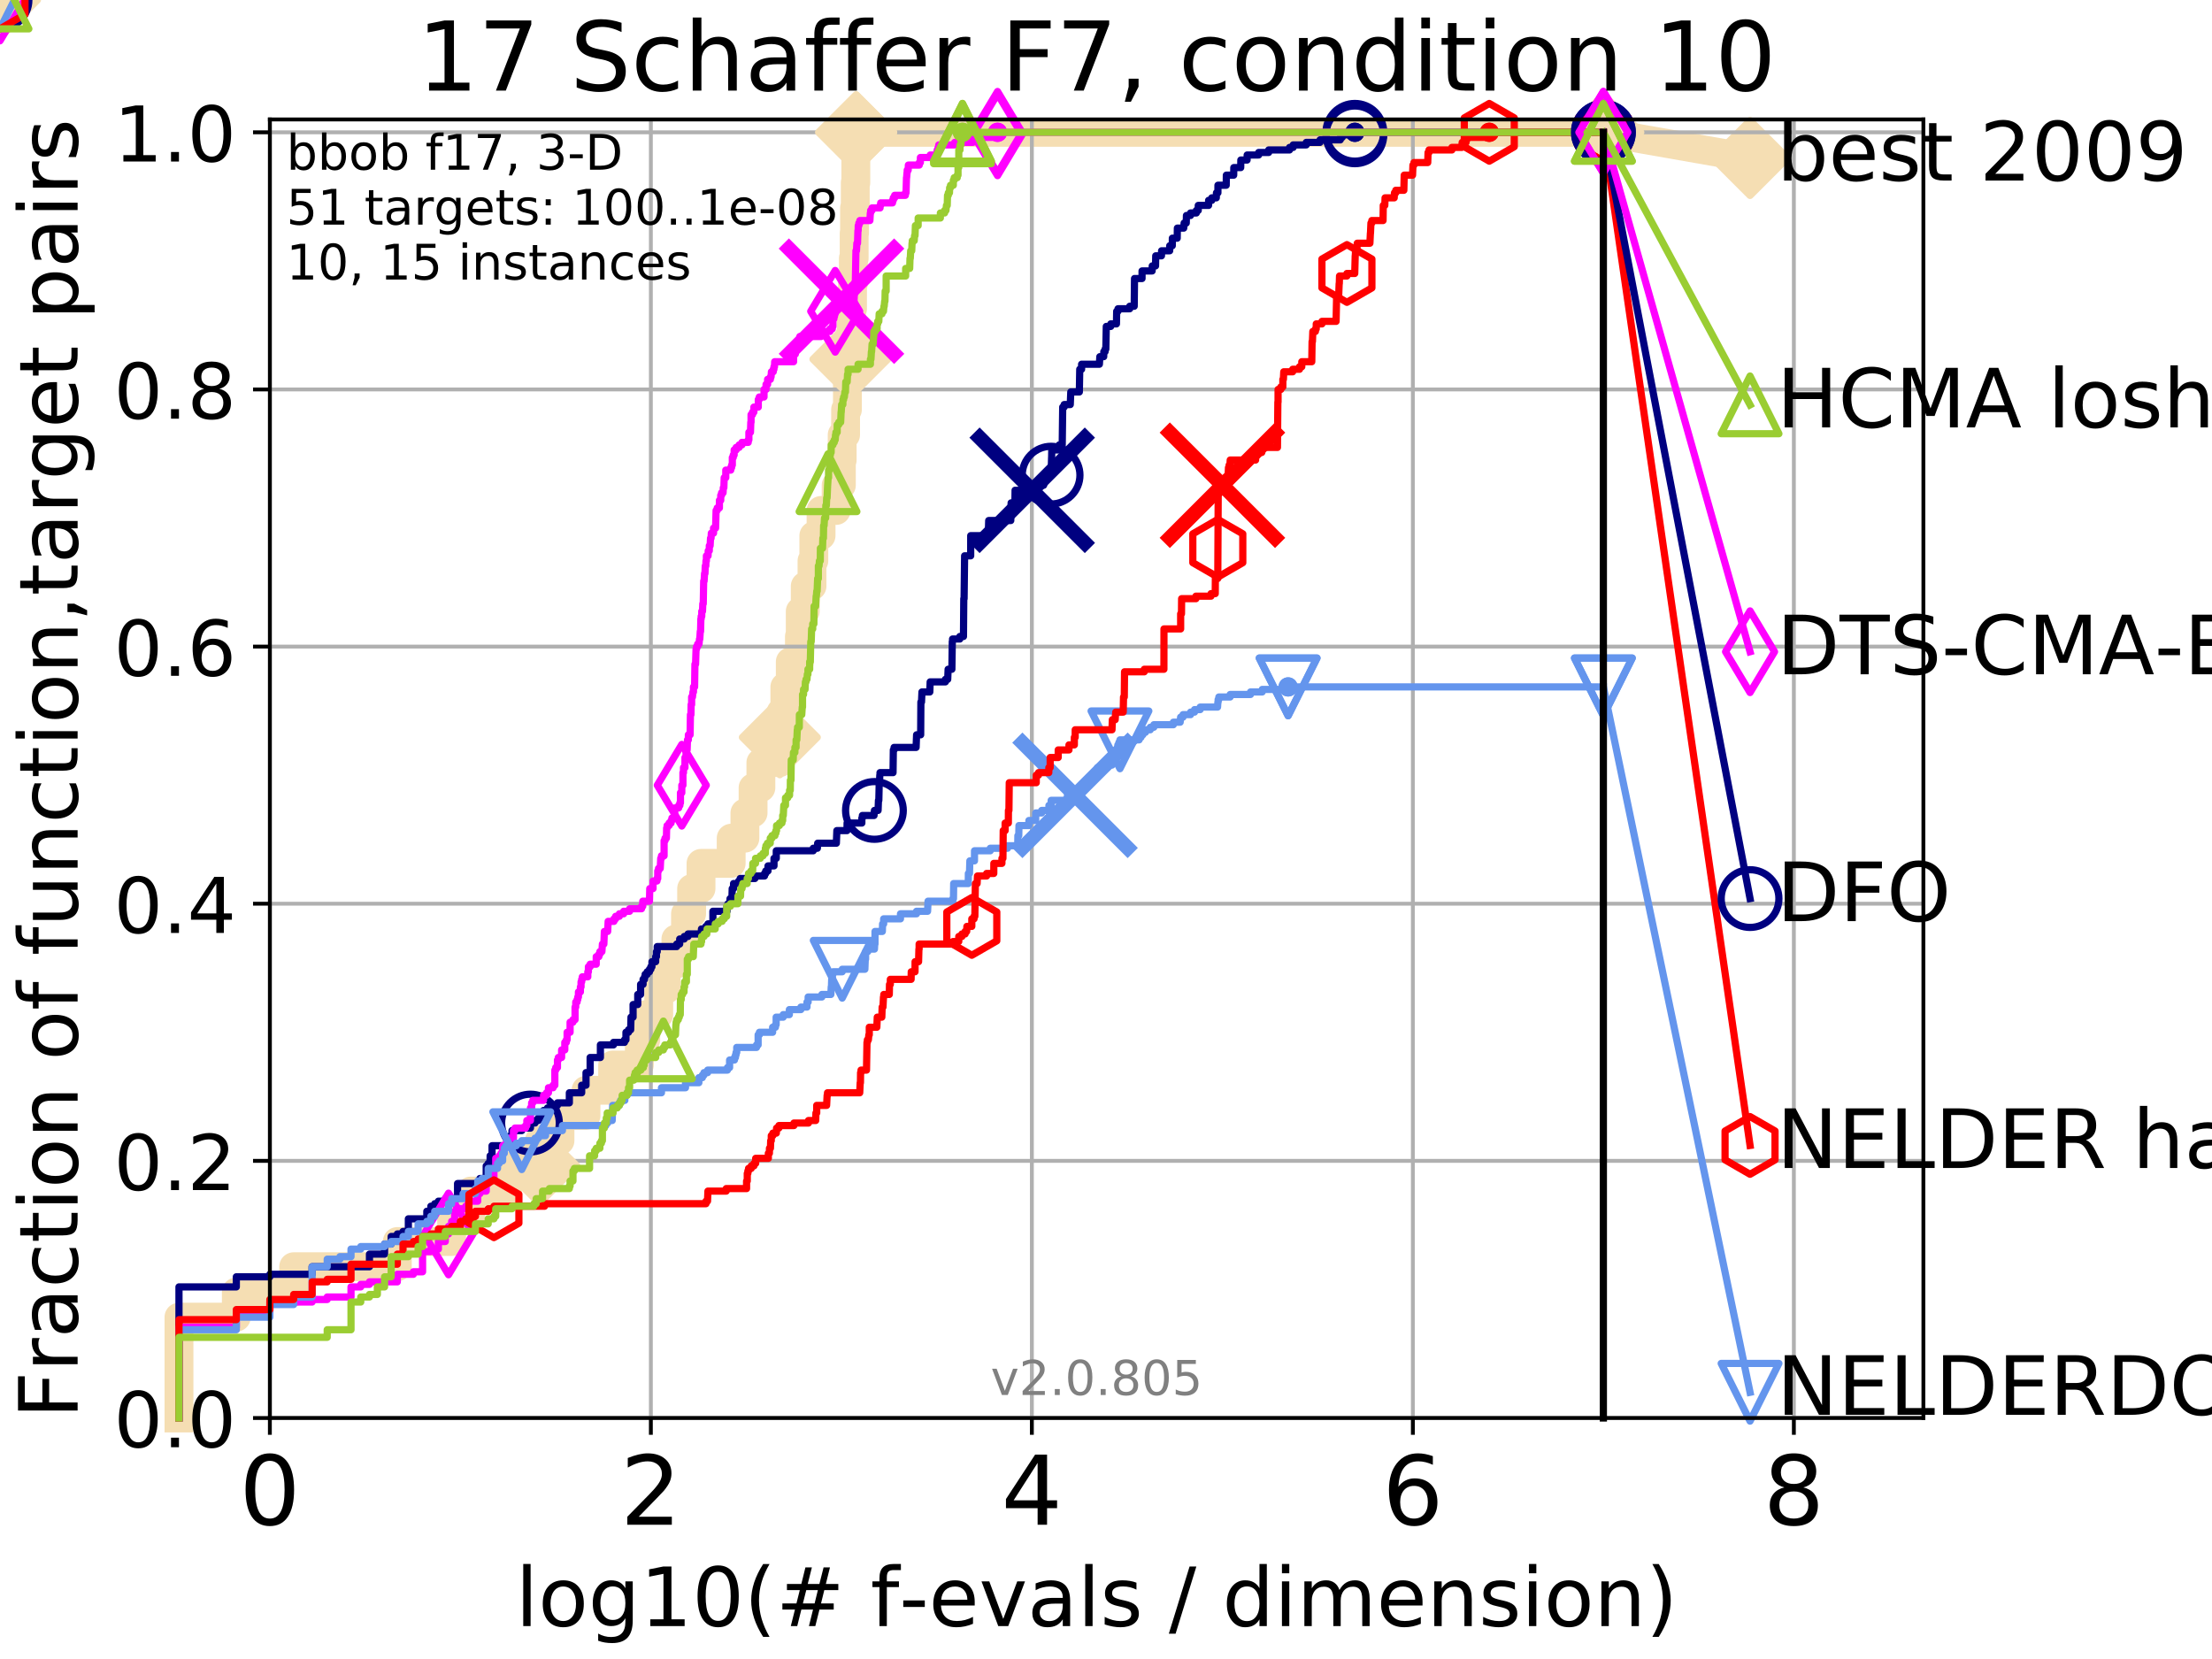 <?xml version="1.0" encoding="utf-8" standalone="no"?>
<!DOCTYPE svg PUBLIC "-//W3C//DTD SVG 1.1//EN"
  "http://www.w3.org/Graphics/SVG/1.1/DTD/svg11.dtd">
<!-- Created with matplotlib (http://matplotlib.org/) -->
<svg height="345pt" version="1.1" viewBox="0 0 460 345" width="460pt" xmlns="http://www.w3.org/2000/svg" xmlns:xlink="http://www.w3.org/1999/xlink">
 <defs>
  <style type="text/css">
*{stroke-linecap:butt;stroke-linejoin:round;}
  </style>
 </defs>
 <g id="figure_1">
  <g id="patch_1">
   <path d="M 0 345.6 
L 460.8 345.6 
L 460.8 0 
L 0 0 
z
" style="fill:#ffffff;"/>
  </g>
  <g id="axes_1">
   <g id="patch_2">
    <path d="M 56.12 294.88 
L 399.984 294.88 
L 399.984 24.84 
L 56.12 24.84 
z
" style="fill:#ffffff;"/>
   </g>
   <g id="line2d_1">
    <path d="M 37.219 294.88 
L 37.219 273.91 
L 49.144 273.91 
L 49.144 268.668 
L 61.07 268.668 
L 61.07 263.425 
L 82.623 263.425 
L 82.623 258.183 
L 93.923 258.183 
L 93.923 252.94 
L 97.889 252.94 
L 97.889 247.698 
L 105.527 247.698 
L 105.527 242.455 
L 112.175 242.455 
L 112.175 237.213 
L 116.45 237.213 
L 116.45 231.97 
L 121.866 231.97 
L 121.866 226.728 
L 127.402 226.728 
L 127.402 221.485 
L 132.955 221.485 
L 132.955 216.243 
L 134.287 216.243 
L 134.287 211 
L 136.991 211 
L 136.991 205.758 
L 138.536 205.758 
L 138.536 200.515 
L 140.557 200.515 
L 140.557 195.273 
L 142.555 195.273 
L 142.555 190.03 
L 143.828 190.03 
L 143.828 184.788 
L 145.78 184.788 
L 145.78 179.546 
L 152.053 179.546 
L 152.053 174.303 
L 154.909 174.303 
L 154.909 169.061 
L 156.607 169.061 
L 156.607 163.818 
L 158.229 163.818 
L 158.229 158.576 
L 162.171 158.576 
L 162.171 153.333 
L 162.434 153.333 
L 162.434 148.091 
L 163.213 148.091 
L 163.213 142.848 
L 164.344 142.848 
L 164.344 137.606 
L 166.245 137.606 
L 166.245 132.363 
L 166.416 132.363 
L 166.416 127.121 
L 167.458 127.121 
L 167.458 121.878 
L 168.863 121.878 
L 168.863 116.636 
L 169.243 116.636 
L 169.243 111.393 
L 170.744 111.393 
L 170.744 106.151 
L 173.884 106.151 
L 173.884 100.908 
L 174.967 100.908 
L 174.967 95.666 
L 175.138 95.666 
L 175.138 90.423 
L 175.845 90.423 
L 175.845 85.181 
L 176.227 85.181 
L 176.227 79.938 
L 176.502 79.938 
L 176.502 74.696 
L 176.845 74.696 
L 176.845 69.453 
L 177.034 69.453 
L 177.034 64.211 
L 177.287 64.211 
L 177.287 58.969 
L 177.466 58.969 
L 177.466 53.726 
L 177.629 53.726 
L 177.629 48.484 
L 177.703 48.484 
L 177.703 43.241 
L 177.858 43.241 
L 177.858 37.999 
L 177.974 37.999 
L 177.974 32.756 
L 178.056 32.756 
L 178.056 27.514 
L 333.43 27.514 
" style="fill:none;stroke:#f5deb3;stroke-linecap:square;stroke-width:6;"/>
   </g>
   <g id="line2d_2">
    <path d="M 0 0 
" style="fill:none;stroke:#f5deb3;stroke-linecap:square;stroke-width:6;"/>
    <defs>
     <path d="M -0 7.778 
L 7.778 0 
L 0 -7.778 
L -7.778 -0 
z
" id="md6c18779f8" style="stroke:#f5deb3;stroke-linejoin:miter;stroke-width:1.5;"/>
    </defs>
    <g>
     <use style="fill:#f5deb3;stroke:#f5deb3;stroke-linejoin:miter;stroke-width:1.5;" x="0" xlink:href="#md6c18779f8" y="0"/>
    </g>
   </g>
   <g id="line2d_3">
    <path d="M 333.43 27.514 
L 363.934 32.861 
" style="fill:none;stroke:#f5deb3;stroke-linecap:square;stroke-width:6;"/>
    <g>
     <use style="fill:#f5deb3;stroke:#f5deb3;stroke-linejoin:miter;stroke-width:1.5;" x="333.43" xlink:href="#md6c18779f8" y="27.514"/>
     <use style="fill:#f5deb3;stroke:#f5deb3;stroke-linejoin:miter;stroke-width:1.5;" x="363.934" xlink:href="#md6c18779f8" y="32.861"/>
    </g>
   </g>
   <g id="matplotlib.axis_1">
    <g id="xtick_1">
     <g id="line2d_4">
      <path clip-path="url(#pfccbeb6df5)" d="M 56.12 294.88 
L 56.12 24.84 
" style="fill:none;stroke:#b0b0b0;stroke-linecap:square;stroke-width:0.8;"/>
     </g>
     <g id="line2d_5">
      <defs>
       <path d="M 0 0 
L 0 3.5 
" id="m0611513af7" style="stroke:#000000;stroke-width:0.8;"/>
      </defs>
      <g>
       <use style="stroke:#000000;stroke-width:0.8;" x="56.12" xlink:href="#m0611513af7" y="294.88"/>
      </g>
     </g>
     <g id="text_1">
      <!-- 0 -->
      <defs>
       <path d="M 31.781 66.406 
Q 24.172 66.406 20.328 58.906 
Q 16.5 51.422 16.5 36.375 
Q 16.5 21.391 20.328 13.891 
Q 24.172 6.391 31.781 6.391 
Q 39.453 6.391 43.281 13.891 
Q 47.125 21.391 47.125 36.375 
Q 47.125 51.422 43.281 58.906 
Q 39.453 66.406 31.781 66.406 
z
M 31.781 74.219 
Q 44.047 74.219 50.516 64.516 
Q 56.984 54.828 56.984 36.375 
Q 56.984 17.969 50.516 8.266 
Q 44.047 -1.422 31.781 -1.422 
Q 19.531 -1.422 13.062 8.266 
Q 6.594 17.969 6.594 36.375 
Q 6.594 54.828 13.062 64.516 
Q 19.531 74.219 31.781 74.219 
z
" id="DejaVuSans-30"/>
      </defs>
      <g transform="translate(49.758 317.077)scale(0.2 -0.2)">
       <use xlink:href="#DejaVuSans-30"/>
      </g>
     </g>
    </g>
    <g id="xtick_2">
     <g id="line2d_6">
      <path clip-path="url(#pfccbeb6df5)" d="M 135.351 294.88 
L 135.351 24.84 
" style="fill:none;stroke:#b0b0b0;stroke-linecap:square;stroke-width:0.8;"/>
     </g>
     <g id="line2d_7">
      <g>
       <use style="stroke:#000000;stroke-width:0.8;" x="135.351" xlink:href="#m0611513af7" y="294.88"/>
      </g>
     </g>
     <g id="text_2">
      <!-- 2 -->
      <defs>
       <path d="M 19.188 8.297 
L 53.609 8.297 
L 53.609 0 
L 7.328 0 
L 7.328 8.297 
Q 12.938 14.109 22.625 23.891 
Q 32.328 33.688 34.812 36.531 
Q 39.547 41.844 41.422 45.531 
Q 43.312 49.219 43.312 52.781 
Q 43.312 58.594 39.234 62.25 
Q 35.156 65.922 28.609 65.922 
Q 23.969 65.922 18.812 64.312 
Q 13.672 62.703 7.812 59.422 
L 7.812 69.391 
Q 13.766 71.781 18.938 73 
Q 24.125 74.219 28.422 74.219 
Q 39.75 74.219 46.484 68.547 
Q 53.219 62.891 53.219 53.422 
Q 53.219 48.922 51.531 44.891 
Q 49.859 40.875 45.406 35.406 
Q 44.188 33.984 37.641 27.219 
Q 31.109 20.453 19.188 8.297 
z
" id="DejaVuSans-32"/>
      </defs>
      <g transform="translate(128.989 317.077)scale(0.2 -0.2)">
       <use xlink:href="#DejaVuSans-32"/>
      </g>
     </g>
    </g>
    <g id="xtick_3">
     <g id="line2d_8">
      <path clip-path="url(#pfccbeb6df5)" d="M 214.583 294.88 
L 214.583 24.84 
" style="fill:none;stroke:#b0b0b0;stroke-linecap:square;stroke-width:0.8;"/>
     </g>
     <g id="line2d_9">
      <g>
       <use style="stroke:#000000;stroke-width:0.8;" x="214.583" xlink:href="#m0611513af7" y="294.88"/>
      </g>
     </g>
     <g id="text_3">
      <!-- 4 -->
      <defs>
       <path d="M 37.797 64.312 
L 12.891 25.391 
L 37.797 25.391 
z
M 35.203 72.906 
L 47.609 72.906 
L 47.609 25.391 
L 58.016 25.391 
L 58.016 17.188 
L 47.609 17.188 
L 47.609 0 
L 37.797 0 
L 37.797 17.188 
L 4.891 17.188 
L 4.891 26.703 
z
" id="DejaVuSans-34"/>
      </defs>
      <g transform="translate(208.22 317.077)scale(0.2 -0.2)">
       <use xlink:href="#DejaVuSans-34"/>
      </g>
     </g>
    </g>
    <g id="xtick_4">
     <g id="line2d_10">
      <path clip-path="url(#pfccbeb6df5)" d="M 293.814 294.88 
L 293.814 24.84 
" style="fill:none;stroke:#b0b0b0;stroke-linecap:square;stroke-width:0.8;"/>
     </g>
     <g id="line2d_11">
      <g>
       <use style="stroke:#000000;stroke-width:0.8;" x="293.814" xlink:href="#m0611513af7" y="294.88"/>
      </g>
     </g>
     <g id="text_4">
      <!-- 6 -->
      <defs>
       <path d="M 33.016 40.375 
Q 26.375 40.375 22.484 35.828 
Q 18.609 31.297 18.609 23.391 
Q 18.609 15.531 22.484 10.953 
Q 26.375 6.391 33.016 6.391 
Q 39.656 6.391 43.531 10.953 
Q 47.406 15.531 47.406 23.391 
Q 47.406 31.297 43.531 35.828 
Q 39.656 40.375 33.016 40.375 
z
M 52.594 71.297 
L 52.594 62.312 
Q 48.875 64.062 45.094 64.984 
Q 41.312 65.922 37.594 65.922 
Q 27.828 65.922 22.672 59.328 
Q 17.531 52.734 16.797 39.406 
Q 19.672 43.656 24.016 45.922 
Q 28.375 48.188 33.594 48.188 
Q 44.578 48.188 50.953 41.516 
Q 57.328 34.859 57.328 23.391 
Q 57.328 12.156 50.688 5.359 
Q 44.047 -1.422 33.016 -1.422 
Q 20.359 -1.422 13.672 8.266 
Q 6.984 17.969 6.984 36.375 
Q 6.984 53.656 15.188 63.938 
Q 23.391 74.219 37.203 74.219 
Q 40.922 74.219 44.703 73.484 
Q 48.484 72.75 52.594 71.297 
z
" id="DejaVuSans-36"/>
      </defs>
      <g transform="translate(287.452 317.077)scale(0.2 -0.2)">
       <use xlink:href="#DejaVuSans-36"/>
      </g>
     </g>
    </g>
    <g id="xtick_5">
     <g id="line2d_12">
      <path clip-path="url(#pfccbeb6df5)" d="M 373.045 294.88 
L 373.045 24.84 
" style="fill:none;stroke:#b0b0b0;stroke-linecap:square;stroke-width:0.8;"/>
     </g>
     <g id="line2d_13">
      <g>
       <use style="stroke:#000000;stroke-width:0.8;" x="373.045" xlink:href="#m0611513af7" y="294.88"/>
      </g>
     </g>
     <g id="text_5">
      <!-- 8 -->
      <defs>
       <path d="M 31.781 34.625 
Q 24.75 34.625 20.719 30.859 
Q 16.703 27.094 16.703 20.516 
Q 16.703 13.922 20.719 10.156 
Q 24.75 6.391 31.781 6.391 
Q 38.812 6.391 42.859 10.172 
Q 46.922 13.969 46.922 20.516 
Q 46.922 27.094 42.891 30.859 
Q 38.875 34.625 31.781 34.625 
z
M 21.922 38.812 
Q 15.578 40.375 12.031 44.719 
Q 8.5 49.078 8.5 55.328 
Q 8.5 64.062 14.719 69.141 
Q 20.953 74.219 31.781 74.219 
Q 42.672 74.219 48.875 69.141 
Q 55.078 64.062 55.078 55.328 
Q 55.078 49.078 51.531 44.719 
Q 48 40.375 41.703 38.812 
Q 48.828 37.156 52.797 32.312 
Q 56.781 27.484 56.781 20.516 
Q 56.781 9.906 50.312 4.234 
Q 43.844 -1.422 31.781 -1.422 
Q 19.734 -1.422 13.25 4.234 
Q 6.781 9.906 6.781 20.516 
Q 6.781 27.484 10.781 32.312 
Q 14.797 37.156 21.922 38.812 
z
M 18.312 54.391 
Q 18.312 48.734 21.844 45.562 
Q 25.391 42.391 31.781 42.391 
Q 38.141 42.391 41.719 45.562 
Q 45.312 48.734 45.312 54.391 
Q 45.312 60.062 41.719 63.234 
Q 38.141 66.406 31.781 66.406 
Q 25.391 66.406 21.844 63.234 
Q 18.312 60.062 18.312 54.391 
z
" id="DejaVuSans-38"/>
      </defs>
      <g transform="translate(366.683 317.077)scale(0.2 -0.2)">
       <use xlink:href="#DejaVuSans-38"/>
      </g>
     </g>
    </g>
    <g id="text_6">
     <!-- log10(# f-evals / dimension) -->
     <defs>
      <path d="M 9.422 75.984 
L 18.406 75.984 
L 18.406 0 
L 9.422 0 
z
" id="DejaVuSans-6c"/>
      <path d="M 30.609 48.391 
Q 23.391 48.391 19.188 42.75 
Q 14.984 37.109 14.984 27.297 
Q 14.984 17.484 19.156 11.844 
Q 23.344 6.203 30.609 6.203 
Q 37.797 6.203 41.984 11.859 
Q 46.188 17.531 46.188 27.297 
Q 46.188 37.016 41.984 42.703 
Q 37.797 48.391 30.609 48.391 
z
M 30.609 56 
Q 42.328 56 49.016 48.375 
Q 55.719 40.766 55.719 27.297 
Q 55.719 13.875 49.016 6.219 
Q 42.328 -1.422 30.609 -1.422 
Q 18.844 -1.422 12.172 6.219 
Q 5.516 13.875 5.516 27.297 
Q 5.516 40.766 12.172 48.375 
Q 18.844 56 30.609 56 
z
" id="DejaVuSans-6f"/>
      <path d="M 45.406 27.984 
Q 45.406 37.75 41.375 43.109 
Q 37.359 48.484 30.078 48.484 
Q 22.859 48.484 18.828 43.109 
Q 14.797 37.75 14.797 27.984 
Q 14.797 18.266 18.828 12.891 
Q 22.859 7.516 30.078 7.516 
Q 37.359 7.516 41.375 12.891 
Q 45.406 18.266 45.406 27.984 
z
M 54.391 6.781 
Q 54.391 -7.172 48.188 -13.984 
Q 42 -20.797 29.203 -20.797 
Q 24.469 -20.797 20.266 -20.094 
Q 16.062 -19.391 12.109 -17.922 
L 12.109 -9.188 
Q 16.062 -11.328 19.922 -12.344 
Q 23.781 -13.375 27.781 -13.375 
Q 36.625 -13.375 41.016 -8.766 
Q 45.406 -4.156 45.406 5.172 
L 45.406 9.625 
Q 42.625 4.781 38.281 2.391 
Q 33.938 0 27.875 0 
Q 17.828 0 11.672 7.656 
Q 5.516 15.328 5.516 27.984 
Q 5.516 40.672 11.672 48.328 
Q 17.828 56 27.875 56 
Q 33.938 56 38.281 53.609 
Q 42.625 51.219 45.406 46.391 
L 45.406 54.688 
L 54.391 54.688 
z
" id="DejaVuSans-67"/>
      <path d="M 12.406 8.297 
L 28.516 8.297 
L 28.516 63.922 
L 10.984 60.406 
L 10.984 69.391 
L 28.422 72.906 
L 38.281 72.906 
L 38.281 8.297 
L 54.391 8.297 
L 54.391 0 
L 12.406 0 
z
" id="DejaVuSans-31"/>
      <path d="M 31 75.875 
Q 24.469 64.656 21.281 53.656 
Q 18.109 42.672 18.109 31.391 
Q 18.109 20.125 21.312 9.062 
Q 24.516 -2 31 -13.188 
L 23.188 -13.188 
Q 15.875 -1.703 12.234 9.375 
Q 8.594 20.453 8.594 31.391 
Q 8.594 42.281 12.203 53.312 
Q 15.828 64.359 23.188 75.875 
z
" id="DejaVuSans-28"/>
      <path d="M 51.125 44 
L 36.922 44 
L 32.812 27.688 
L 47.125 27.688 
z
M 43.797 71.781 
L 38.719 51.516 
L 52.984 51.516 
L 58.109 71.781 
L 65.922 71.781 
L 60.891 51.516 
L 76.125 51.516 
L 76.125 44 
L 58.984 44 
L 54.984 27.688 
L 70.516 27.688 
L 70.516 20.219 
L 53.078 20.219 
L 48 0 
L 40.188 0 
L 45.219 20.219 
L 30.906 20.219 
L 25.875 0 
L 18.016 0 
L 23.094 20.219 
L 7.719 20.219 
L 7.719 27.688 
L 24.906 27.688 
L 29 44 
L 13.281 44 
L 13.281 51.516 
L 30.906 51.516 
L 35.891 71.781 
z
" id="DejaVuSans-23"/>
      <path id="DejaVuSans-20"/>
      <path d="M 37.109 75.984 
L 37.109 68.5 
L 28.516 68.5 
Q 23.688 68.5 21.797 66.547 
Q 19.922 64.594 19.922 59.516 
L 19.922 54.688 
L 34.719 54.688 
L 34.719 47.703 
L 19.922 47.703 
L 19.922 0 
L 10.891 0 
L 10.891 47.703 
L 2.297 47.703 
L 2.297 54.688 
L 10.891 54.688 
L 10.891 58.5 
Q 10.891 67.625 15.141 71.797 
Q 19.391 75.984 28.609 75.984 
z
" id="DejaVuSans-66"/>
      <path d="M 4.891 31.391 
L 31.203 31.391 
L 31.203 23.391 
L 4.891 23.391 
z
" id="DejaVuSans-2d"/>
      <path d="M 56.203 29.594 
L 56.203 25.203 
L 14.891 25.203 
Q 15.484 15.922 20.484 11.062 
Q 25.484 6.203 34.422 6.203 
Q 39.594 6.203 44.453 7.469 
Q 49.312 8.734 54.109 11.281 
L 54.109 2.781 
Q 49.266 0.734 44.188 -0.344 
Q 39.109 -1.422 33.891 -1.422 
Q 20.797 -1.422 13.156 6.188 
Q 5.516 13.812 5.516 26.812 
Q 5.516 40.234 12.766 48.109 
Q 20.016 56 32.328 56 
Q 43.359 56 49.781 48.891 
Q 56.203 41.797 56.203 29.594 
z
M 47.219 32.234 
Q 47.125 39.594 43.094 43.984 
Q 39.062 48.391 32.422 48.391 
Q 24.906 48.391 20.391 44.141 
Q 15.875 39.891 15.188 32.172 
z
" id="DejaVuSans-65"/>
      <path d="M 2.984 54.688 
L 12.5 54.688 
L 29.594 8.797 
L 46.688 54.688 
L 56.203 54.688 
L 35.688 0 
L 23.484 0 
z
" id="DejaVuSans-76"/>
      <path d="M 34.281 27.484 
Q 23.391 27.484 19.188 25 
Q 14.984 22.516 14.984 16.5 
Q 14.984 11.719 18.141 8.906 
Q 21.297 6.109 26.703 6.109 
Q 34.188 6.109 38.703 11.406 
Q 43.219 16.703 43.219 25.484 
L 43.219 27.484 
z
M 52.203 31.203 
L 52.203 0 
L 43.219 0 
L 43.219 8.297 
Q 40.141 3.328 35.547 0.953 
Q 30.953 -1.422 24.312 -1.422 
Q 15.922 -1.422 10.953 3.297 
Q 6 8.016 6 15.922 
Q 6 25.141 12.172 29.828 
Q 18.359 34.516 30.609 34.516 
L 43.219 34.516 
L 43.219 35.406 
Q 43.219 41.609 39.141 45 
Q 35.062 48.391 27.688 48.391 
Q 23 48.391 18.547 47.266 
Q 14.109 46.141 10.016 43.891 
L 10.016 52.203 
Q 14.938 54.109 19.578 55.047 
Q 24.219 56 28.609 56 
Q 40.484 56 46.344 49.844 
Q 52.203 43.703 52.203 31.203 
z
" id="DejaVuSans-61"/>
      <path d="M 44.281 53.078 
L 44.281 44.578 
Q 40.484 46.531 36.375 47.5 
Q 32.281 48.484 27.875 48.484 
Q 21.188 48.484 17.844 46.438 
Q 14.5 44.391 14.5 40.281 
Q 14.5 37.156 16.891 35.375 
Q 19.281 33.594 26.516 31.984 
L 29.594 31.297 
Q 39.156 29.25 43.188 25.516 
Q 47.219 21.781 47.219 15.094 
Q 47.219 7.469 41.188 3.016 
Q 35.156 -1.422 24.609 -1.422 
Q 20.219 -1.422 15.453 -0.562 
Q 10.688 0.297 5.422 2 
L 5.422 11.281 
Q 10.406 8.688 15.234 7.391 
Q 20.062 6.109 24.812 6.109 
Q 31.156 6.109 34.562 8.281 
Q 37.984 10.453 37.984 14.406 
Q 37.984 18.062 35.516 20.016 
Q 33.062 21.969 24.703 23.781 
L 21.578 24.516 
Q 13.234 26.266 9.516 29.906 
Q 5.812 33.547 5.812 39.891 
Q 5.812 47.609 11.281 51.797 
Q 16.75 56 26.812 56 
Q 31.781 56 36.172 55.266 
Q 40.578 54.547 44.281 53.078 
z
" id="DejaVuSans-73"/>
      <path d="M 25.391 72.906 
L 33.688 72.906 
L 8.297 -9.281 
L 0 -9.281 
z
" id="DejaVuSans-2f"/>
      <path d="M 45.406 46.391 
L 45.406 75.984 
L 54.391 75.984 
L 54.391 0 
L 45.406 0 
L 45.406 8.203 
Q 42.578 3.328 38.25 0.953 
Q 33.938 -1.422 27.875 -1.422 
Q 17.969 -1.422 11.734 6.484 
Q 5.516 14.406 5.516 27.297 
Q 5.516 40.188 11.734 48.094 
Q 17.969 56 27.875 56 
Q 33.938 56 38.25 53.625 
Q 42.578 51.266 45.406 46.391 
z
M 14.797 27.297 
Q 14.797 17.391 18.875 11.75 
Q 22.953 6.109 30.078 6.109 
Q 37.203 6.109 41.297 11.75 
Q 45.406 17.391 45.406 27.297 
Q 45.406 37.203 41.297 42.844 
Q 37.203 48.484 30.078 48.484 
Q 22.953 48.484 18.875 42.844 
Q 14.797 37.203 14.797 27.297 
z
" id="DejaVuSans-64"/>
      <path d="M 9.422 54.688 
L 18.406 54.688 
L 18.406 0 
L 9.422 0 
z
M 9.422 75.984 
L 18.406 75.984 
L 18.406 64.594 
L 9.422 64.594 
z
" id="DejaVuSans-69"/>
      <path d="M 52 44.188 
Q 55.375 50.25 60.062 53.125 
Q 64.75 56 71.094 56 
Q 79.641 56 84.281 50.016 
Q 88.922 44.047 88.922 33.016 
L 88.922 0 
L 79.891 0 
L 79.891 32.719 
Q 79.891 40.578 77.094 44.375 
Q 74.312 48.188 68.609 48.188 
Q 61.625 48.188 57.562 43.547 
Q 53.516 38.922 53.516 30.906 
L 53.516 0 
L 44.484 0 
L 44.484 32.719 
Q 44.484 40.625 41.703 44.406 
Q 38.922 48.188 33.109 48.188 
Q 26.219 48.188 22.156 43.531 
Q 18.109 38.875 18.109 30.906 
L 18.109 0 
L 9.078 0 
L 9.078 54.688 
L 18.109 54.688 
L 18.109 46.188 
Q 21.188 51.219 25.484 53.609 
Q 29.781 56 35.688 56 
Q 41.656 56 45.828 52.969 
Q 50 49.953 52 44.188 
z
" id="DejaVuSans-6d"/>
      <path d="M 54.891 33.016 
L 54.891 0 
L 45.906 0 
L 45.906 32.719 
Q 45.906 40.484 42.875 44.328 
Q 39.844 48.188 33.797 48.188 
Q 26.516 48.188 22.312 43.547 
Q 18.109 38.922 18.109 30.906 
L 18.109 0 
L 9.078 0 
L 9.078 54.688 
L 18.109 54.688 
L 18.109 46.188 
Q 21.344 51.125 25.703 53.562 
Q 30.078 56 35.797 56 
Q 45.219 56 50.047 50.172 
Q 54.891 44.344 54.891 33.016 
z
" id="DejaVuSans-6e"/>
      <path d="M 8.016 75.875 
L 15.828 75.875 
Q 23.141 64.359 26.781 53.312 
Q 30.422 42.281 30.422 31.391 
Q 30.422 20.453 26.781 9.375 
Q 23.141 -1.703 15.828 -13.188 
L 8.016 -13.188 
Q 14.5 -2 17.703 9.062 
Q 20.906 20.125 20.906 31.391 
Q 20.906 42.672 17.703 53.656 
Q 14.5 64.656 8.016 75.875 
z
" id="DejaVuSans-29"/>
     </defs>
     <g transform="translate(107.211 338.154)scale(0.17 -0.17)">
      <use xlink:href="#DejaVuSans-6c"/>
      <use x="27.783" xlink:href="#DejaVuSans-6f"/>
      <use x="88.965" xlink:href="#DejaVuSans-67"/>
      <use x="152.441" xlink:href="#DejaVuSans-31"/>
      <use x="216.064" xlink:href="#DejaVuSans-30"/>
      <use x="279.688" xlink:href="#DejaVuSans-28"/>
      <use x="318.701" xlink:href="#DejaVuSans-23"/>
      <use x="402.49" xlink:href="#DejaVuSans-20"/>
      <use x="434.277" xlink:href="#DejaVuSans-66"/>
      <use x="469.404" xlink:href="#DejaVuSans-2d"/>
      <use x="505.488" xlink:href="#DejaVuSans-65"/>
      <use x="567.012" xlink:href="#DejaVuSans-76"/>
      <use x="626.191" xlink:href="#DejaVuSans-61"/>
      <use x="687.471" xlink:href="#DejaVuSans-6c"/>
      <use x="715.254" xlink:href="#DejaVuSans-73"/>
      <use x="767.354" xlink:href="#DejaVuSans-20"/>
      <use x="799.141" xlink:href="#DejaVuSans-2f"/>
      <use x="832.832" xlink:href="#DejaVuSans-20"/>
      <use x="864.619" xlink:href="#DejaVuSans-64"/>
      <use x="928.096" xlink:href="#DejaVuSans-69"/>
      <use x="955.879" xlink:href="#DejaVuSans-6d"/>
      <use x="1053.291" xlink:href="#DejaVuSans-65"/>
      <use x="1114.814" xlink:href="#DejaVuSans-6e"/>
      <use x="1178.193" xlink:href="#DejaVuSans-73"/>
      <use x="1230.293" xlink:href="#DejaVuSans-69"/>
      <use x="1258.076" xlink:href="#DejaVuSans-6f"/>
      <use x="1319.258" xlink:href="#DejaVuSans-6e"/>
      <use x="1382.637" xlink:href="#DejaVuSans-29"/>
     </g>
    </g>
   </g>
   <g id="matplotlib.axis_2">
    <g id="ytick_1">
     <g id="line2d_14">
      <path clip-path="url(#pfccbeb6df5)" d="M 56.12 294.88 
L 399.984 294.88 
" style="fill:none;stroke:#b0b0b0;stroke-linecap:square;stroke-width:0.8;"/>
     </g>
     <g id="line2d_15">
      <defs>
       <path d="M 0 0 
L -3.5 0 
" id="m9128ac90ba" style="stroke:#000000;stroke-width:0.8;"/>
      </defs>
      <g>
       <use style="stroke:#000000;stroke-width:0.8;" x="56.12" xlink:href="#m9128ac90ba" y="294.88"/>
      </g>
     </g>
     <g id="text_7">
      <!-- 0.0 -->
      <defs>
       <path d="M 10.688 12.406 
L 21 12.406 
L 21 0 
L 10.688 0 
z
" id="DejaVuSans-2e"/>
      </defs>
      <g transform="translate(23.675 300.959)scale(0.16 -0.16)">
       <use xlink:href="#DejaVuSans-30"/>
       <use x="63.623" xlink:href="#DejaVuSans-2e"/>
       <use x="95.41" xlink:href="#DejaVuSans-30"/>
      </g>
     </g>
    </g>
    <g id="ytick_2">
     <g id="line2d_16">
      <path clip-path="url(#pfccbeb6df5)" d="M 56.12 241.407 
L 399.984 241.407 
" style="fill:none;stroke:#b0b0b0;stroke-linecap:square;stroke-width:0.8;"/>
     </g>
     <g id="line2d_17">
      <g>
       <use style="stroke:#000000;stroke-width:0.8;" x="56.12" xlink:href="#m9128ac90ba" y="241.407"/>
      </g>
     </g>
     <g id="text_8">
      <!-- 0.2 -->
      <g transform="translate(23.675 247.485)scale(0.16 -0.16)">
       <use xlink:href="#DejaVuSans-30"/>
       <use x="63.623" xlink:href="#DejaVuSans-2e"/>
       <use x="95.41" xlink:href="#DejaVuSans-32"/>
      </g>
     </g>
    </g>
    <g id="ytick_3">
     <g id="line2d_18">
      <path clip-path="url(#pfccbeb6df5)" d="M 56.12 187.933 
L 399.984 187.933 
" style="fill:none;stroke:#b0b0b0;stroke-linecap:square;stroke-width:0.8;"/>
     </g>
     <g id="line2d_19">
      <g>
       <use style="stroke:#000000;stroke-width:0.8;" x="56.12" xlink:href="#m9128ac90ba" y="187.933"/>
      </g>
     </g>
     <g id="text_9">
      <!-- 0.4 -->
      <g transform="translate(23.675 194.012)scale(0.16 -0.16)">
       <use xlink:href="#DejaVuSans-30"/>
       <use x="63.623" xlink:href="#DejaVuSans-2e"/>
       <use x="95.41" xlink:href="#DejaVuSans-34"/>
      </g>
     </g>
    </g>
    <g id="ytick_4">
     <g id="line2d_20">
      <path clip-path="url(#pfccbeb6df5)" d="M 56.12 134.46 
L 399.984 134.46 
" style="fill:none;stroke:#b0b0b0;stroke-linecap:square;stroke-width:0.8;"/>
     </g>
     <g id="line2d_21">
      <g>
       <use style="stroke:#000000;stroke-width:0.8;" x="56.12" xlink:href="#m9128ac90ba" y="134.46"/>
      </g>
     </g>
     <g id="text_10">
      <!-- 0.6 -->
      <g transform="translate(23.675 140.539)scale(0.16 -0.16)">
       <use xlink:href="#DejaVuSans-30"/>
       <use x="63.623" xlink:href="#DejaVuSans-2e"/>
       <use x="95.41" xlink:href="#DejaVuSans-36"/>
      </g>
     </g>
    </g>
    <g id="ytick_5">
     <g id="line2d_22">
      <path clip-path="url(#pfccbeb6df5)" d="M 56.12 80.987 
L 399.984 80.987 
" style="fill:none;stroke:#b0b0b0;stroke-linecap:square;stroke-width:0.8;"/>
     </g>
     <g id="line2d_23">
      <g>
       <use style="stroke:#000000;stroke-width:0.8;" x="56.12" xlink:href="#m9128ac90ba" y="80.987"/>
      </g>
     </g>
     <g id="text_11">
      <!-- 0.8 -->
      <g transform="translate(23.675 87.066)scale(0.16 -0.16)">
       <use xlink:href="#DejaVuSans-30"/>
       <use x="63.623" xlink:href="#DejaVuSans-2e"/>
       <use x="95.41" xlink:href="#DejaVuSans-38"/>
      </g>
     </g>
    </g>
    <g id="ytick_6">
     <g id="line2d_24">
      <path clip-path="url(#pfccbeb6df5)" d="M 56.12 27.514 
L 399.984 27.514 
" style="fill:none;stroke:#b0b0b0;stroke-linecap:square;stroke-width:0.8;"/>
     </g>
     <g id="line2d_25">
      <g>
       <use style="stroke:#000000;stroke-width:0.8;" x="56.12" xlink:href="#m9128ac90ba" y="27.514"/>
      </g>
     </g>
     <g id="text_12">
      <!-- 1.0 -->
      <g transform="translate(23.675 33.592)scale(0.16 -0.16)">
       <use xlink:href="#DejaVuSans-31"/>
       <use x="63.623" xlink:href="#DejaVuSans-2e"/>
       <use x="95.41" xlink:href="#DejaVuSans-30"/>
      </g>
     </g>
    </g>
    <g id="text_13">
     <!-- Fraction of function,target pairs -->
     <defs>
      <path d="M 9.812 72.906 
L 51.703 72.906 
L 51.703 64.594 
L 19.672 64.594 
L 19.672 43.109 
L 48.578 43.109 
L 48.578 34.812 
L 19.672 34.812 
L 19.672 0 
L 9.812 0 
z
" id="DejaVuSans-46"/>
      <path d="M 41.109 46.297 
Q 39.594 47.172 37.812 47.578 
Q 36.031 48 33.891 48 
Q 26.266 48 22.188 43.047 
Q 18.109 38.094 18.109 28.812 
L 18.109 0 
L 9.078 0 
L 9.078 54.688 
L 18.109 54.688 
L 18.109 46.188 
Q 20.953 51.172 25.484 53.578 
Q 30.031 56 36.531 56 
Q 37.453 56 38.578 55.875 
Q 39.703 55.766 41.062 55.516 
z
" id="DejaVuSans-72"/>
      <path d="M 48.781 52.594 
L 48.781 44.188 
Q 44.969 46.297 41.141 47.344 
Q 37.312 48.391 33.406 48.391 
Q 24.656 48.391 19.812 42.844 
Q 14.984 37.312 14.984 27.297 
Q 14.984 17.281 19.812 11.734 
Q 24.656 6.203 33.406 6.203 
Q 37.312 6.203 41.141 7.25 
Q 44.969 8.297 48.781 10.406 
L 48.781 2.094 
Q 45.016 0.344 40.984 -0.531 
Q 36.969 -1.422 32.422 -1.422 
Q 20.062 -1.422 12.781 6.344 
Q 5.516 14.109 5.516 27.297 
Q 5.516 40.672 12.859 48.328 
Q 20.219 56 33.016 56 
Q 37.156 56 41.109 55.141 
Q 45.062 54.297 48.781 52.594 
z
" id="DejaVuSans-63"/>
      <path d="M 18.312 70.219 
L 18.312 54.688 
L 36.812 54.688 
L 36.812 47.703 
L 18.312 47.703 
L 18.312 18.016 
Q 18.312 11.328 20.141 9.422 
Q 21.969 7.516 27.594 7.516 
L 36.812 7.516 
L 36.812 0 
L 27.594 0 
Q 17.188 0 13.234 3.875 
Q 9.281 7.766 9.281 18.016 
L 9.281 47.703 
L 2.688 47.703 
L 2.688 54.688 
L 9.281 54.688 
L 9.281 70.219 
z
" id="DejaVuSans-74"/>
      <path d="M 8.5 21.578 
L 8.5 54.688 
L 17.484 54.688 
L 17.484 21.922 
Q 17.484 14.156 20.5 10.266 
Q 23.531 6.391 29.594 6.391 
Q 36.859 6.391 41.078 11.031 
Q 45.312 15.672 45.312 23.688 
L 45.312 54.688 
L 54.297 54.688 
L 54.297 0 
L 45.312 0 
L 45.312 8.406 
Q 42.047 3.422 37.719 1 
Q 33.406 -1.422 27.688 -1.422 
Q 18.266 -1.422 13.375 4.438 
Q 8.5 10.297 8.5 21.578 
z
M 31.109 56 
z
" id="DejaVuSans-75"/>
      <path d="M 11.719 12.406 
L 22.016 12.406 
L 22.016 4 
L 14.016 -11.625 
L 7.719 -11.625 
L 11.719 4 
z
" id="DejaVuSans-2c"/>
      <path d="M 18.109 8.203 
L 18.109 -20.797 
L 9.078 -20.797 
L 9.078 54.688 
L 18.109 54.688 
L 18.109 46.391 
Q 20.953 51.266 25.266 53.625 
Q 29.594 56 35.594 56 
Q 45.562 56 51.781 48.094 
Q 58.016 40.188 58.016 27.297 
Q 58.016 14.406 51.781 6.484 
Q 45.562 -1.422 35.594 -1.422 
Q 29.594 -1.422 25.266 0.953 
Q 20.953 3.328 18.109 8.203 
z
M 48.688 27.297 
Q 48.688 37.203 44.609 42.844 
Q 40.531 48.484 33.406 48.484 
Q 26.266 48.484 22.188 42.844 
Q 18.109 37.203 18.109 27.297 
Q 18.109 17.391 22.188 11.75 
Q 26.266 6.109 33.406 6.109 
Q 40.531 6.109 44.609 11.75 
Q 48.688 17.391 48.688 27.297 
z
" id="DejaVuSans-70"/>
     </defs>
     <g transform="translate(16.14 294.999)rotate(-90)scale(0.17 -0.17)">
      <use xlink:href="#DejaVuSans-46"/>
      <use x="57.41" xlink:href="#DejaVuSans-72"/>
      <use x="98.523" xlink:href="#DejaVuSans-61"/>
      <use x="159.803" xlink:href="#DejaVuSans-63"/>
      <use x="214.783" xlink:href="#DejaVuSans-74"/>
      <use x="253.992" xlink:href="#DejaVuSans-69"/>
      <use x="281.775" xlink:href="#DejaVuSans-6f"/>
      <use x="342.957" xlink:href="#DejaVuSans-6e"/>
      <use x="406.336" xlink:href="#DejaVuSans-20"/>
      <use x="438.123" xlink:href="#DejaVuSans-6f"/>
      <use x="499.305" xlink:href="#DejaVuSans-66"/>
      <use x="534.51" xlink:href="#DejaVuSans-20"/>
      <use x="566.297" xlink:href="#DejaVuSans-66"/>
      <use x="601.502" xlink:href="#DejaVuSans-75"/>
      <use x="664.881" xlink:href="#DejaVuSans-6e"/>
      <use x="728.26" xlink:href="#DejaVuSans-63"/>
      <use x="783.24" xlink:href="#DejaVuSans-74"/>
      <use x="822.449" xlink:href="#DejaVuSans-69"/>
      <use x="850.232" xlink:href="#DejaVuSans-6f"/>
      <use x="911.414" xlink:href="#DejaVuSans-6e"/>
      <use x="974.793" xlink:href="#DejaVuSans-2c"/>
      <use x="1006.58" xlink:href="#DejaVuSans-74"/>
      <use x="1045.789" xlink:href="#DejaVuSans-61"/>
      <use x="1107.068" xlink:href="#DejaVuSans-72"/>
      <use x="1148.166" xlink:href="#DejaVuSans-67"/>
      <use x="1211.643" xlink:href="#DejaVuSans-65"/>
      <use x="1273.166" xlink:href="#DejaVuSans-74"/>
      <use x="1312.375" xlink:href="#DejaVuSans-20"/>
      <use x="1344.162" xlink:href="#DejaVuSans-70"/>
      <use x="1407.639" xlink:href="#DejaVuSans-61"/>
      <use x="1468.918" xlink:href="#DejaVuSans-69"/>
      <use x="1496.701" xlink:href="#DejaVuSans-72"/>
      <use x="1537.814" xlink:href="#DejaVuSans-73"/>
     </g>
    </g>
   </g>
   <g id="line2d_26">
    <defs>
     <path d="M 0 1.5 
C 0.398 1.5 0.779 1.342 1.061 1.061 
C 1.342 0.779 1.5 0.398 1.5 0 
C 1.5 -0.398 1.342 -0.779 1.061 -1.061 
C 0.779 -1.342 0.398 -1.5 0 -1.5 
C -0.398 -1.5 -0.779 -1.342 -1.061 -1.061 
C -1.342 -0.779 -1.5 -0.398 -1.5 0 
C -1.5 0.398 -1.342 0.779 -1.061 1.061 
C -0.779 1.342 -0.398 1.5 0 1.5 
z
" id="m4637e56c72" style="stroke:#f5deb3;"/>
    </defs>
    <g>
     <use style="fill:#f5deb3;stroke:#f5deb3;" x="178.056" xlink:href="#m4637e56c72" y="27.514"/>
     <use style="fill:#f5deb3;stroke:#f5deb3;" x="178.056" xlink:href="#m4637e56c72" y="27.514"/>
    </g>
   </g>
   <g id="line2d_27">
    <g>
     <use style="fill:#f5deb3;stroke:#f5deb3;stroke-linejoin:miter;stroke-width:1.5;" x="112.175" xlink:href="#md6c18779f8" y="242.455"/>
     <use style="fill:#f5deb3;stroke:#f5deb3;stroke-linejoin:miter;stroke-width:1.5;" x="162.171" xlink:href="#md6c18779f8" y="153.333"/>
     <use style="fill:#f5deb3;stroke:#f5deb3;stroke-linejoin:miter;stroke-width:1.5;" x="176.845" xlink:href="#md6c18779f8" y="74.696"/>
     <use style="fill:#f5deb3;stroke:#f5deb3;stroke-linejoin:miter;stroke-width:1.5;" x="178.056" xlink:href="#md6c18779f8" y="27.514"/>
     <use style="fill:#f5deb3;stroke:#f5deb3;stroke-linejoin:miter;stroke-width:1.5;" x="178.056" xlink:href="#md6c18779f8" y="27.514"/>
     <use style="fill:#f5deb3;stroke:#f5deb3;stroke-linejoin:miter;stroke-width:1.5;" x="333.43" xlink:href="#md6c18779f8" y="27.514"/>
    </g>
   </g>
   <g id="line2d_28">
    <defs>
     <path d="M 0 1.5 
C 0.398 1.5 0.779 1.342 1.061 1.061 
C 1.342 0.779 1.5 0.398 1.5 0 
C 1.5 -0.398 1.342 -0.779 1.061 -1.061 
C 0.779 -1.342 0.398 -1.5 0 -1.5 
C -0.398 -1.5 -0.779 -1.342 -1.061 -1.061 
C -1.342 -0.779 -1.5 -0.398 -1.5 0 
C -1.5 0.398 -1.342 0.779 -1.061 1.061 
C -0.779 1.342 -0.398 1.5 0 1.5 
z
" id="m6861460a72" style="stroke:#000080;"/>
    </defs>
    <g>
     <use style="fill:#000080;stroke:#000080;" x="281.753" xlink:href="#m6861460a72" y="27.514"/>
     <use style="fill:#000080;stroke:#000080;" x="281.753" xlink:href="#m6861460a72" y="27.514"/>
    </g>
   </g>
   <g id="line2d_29">
    <path d="M 37.219 294.88 
L 37.219 267.619 
L 49.144 267.619 
L 49.144 265.522 
L 56.12 265.522 
L 56.12 264.998 
L 64.909 264.998 
L 64.909 263.425 
L 76.834 263.425 
L 76.834 260.804 
L 79.971 260.804 
L 79.971 258.707 
L 81.348 258.707 
L 81.348 257.134 
L 82.623 257.134 
L 82.623 256.61 
L 83.81 256.61 
L 83.81 256.086 
L 84.921 256.086 
L 84.921 253.464 
L 88.76 253.464 
L 88.76 251.892 
L 89.599 251.892 
L 89.599 250.843 
L 90.399 250.843 
L 90.399 250.319 
L 91.164 250.319 
L 91.164 249.795 
L 92.599 249.795 
L 92.599 249.27 
L 95.152 249.27 
L 95.152 246.125 
L 99.803 246.125 
L 99.803 245.076 
L 101.11 245.076 
L 101.11 242.455 
L 101.525 242.455 
L 101.525 241.931 
L 101.929 241.931 
L 101.929 240.358 
L 102.325 240.358 
L 102.325 238.261 
L 105.527 238.261 
L 105.527 236.689 
L 106.164 236.689 
L 106.164 236.164 
L 106.474 236.164 
L 106.474 235.116 
L 108.501 235.116 
L 108.501 234.592 
L 110.313 234.592 
L 110.313 233.543 
L 111.269 233.543 
L 111.269 233.019 
L 111.953 233.019 
L 111.953 232.495 
L 112.611 232.495 
L 112.611 231.97 
L 112.824 231.97 
L 112.824 231.446 
L 113.036 231.446 
L 113.036 230.922 
L 113.855 230.922 
L 113.855 230.398 
L 115.567 230.398 
L 115.567 229.873 
L 115.926 229.873 
L 115.926 229.349 
L 118.4 229.349 
L 118.4 227.252 
L 120.964 227.252 
L 120.964 225.679 
L 121.866 225.679 
L 121.866 223.058 
L 122.723 223.058 
L 122.723 219.913 
L 124.856 219.913 
L 124.856 217.291 
L 127.583 217.291 
L 127.583 216.767 
L 129.858 216.767 
L 129.858 216.243 
L 130.171 216.243 
L 130.171 214.67 
L 130.705 214.67 
L 130.705 214.146 
L 131.15 214.146 
L 131.223 211.525 
L 131.655 211.525 
L 131.655 208.903 
L 132.623 208.903 
L 132.623 206.806 
L 133.217 206.806 
L 133.217 204.709 
L 133.729 204.709 
L 133.729 203.661 
L 134.041 203.661 
L 134.041 203.137 
L 134.164 203.137 
L 134.164 202.612 
L 134.589 202.612 
L 134.589 202.088 
L 135.062 202.088 
L 135.062 201.564 
L 135.351 201.564 
L 135.351 201.04 
L 135.579 201.04 
L 135.579 199.991 
L 136.354 199.991 
L 136.354 198.943 
L 136.515 198.943 
L 136.515 197.894 
L 136.675 197.894 
L 136.675 196.846 
L 140.726 196.846 
L 140.726 196.321 
L 141.344 196.321 
L 141.344 195.273 
L 142.289 195.273 
L 142.289 194.749 
L 143.075 194.749 
L 143.075 194.224 
L 145.811 194.224 
L 145.873 193.176 
L 146.782 193.176 
L 146.782 192.652 
L 147.219 192.652 
L 147.219 192.127 
L 148.252 192.127 
L 148.252 189.506 
L 151.185 189.506 
L 151.185 188.458 
L 151.389 188.458 
L 151.389 187.933 
L 151.813 187.933 
L 151.813 186.885 
L 152.205 186.885 
L 152.269 184.788 
L 152.546 184.788 
L 152.546 183.739 
L 153.61 183.739 
L 153.61 183.215 
L 153.925 183.215 
L 153.925 182.691 
L 156.987 182.691 
L 156.987 182.167 
L 158.986 182.167 
L 158.986 181.642 
L 159.245 181.642 
L 159.245 181.118 
L 159.711 181.118 
L 159.711 180.07 
L 160.959 180.07 
L 160.959 178.497 
L 161.431 178.497 
L 161.431 176.924 
L 169.115 176.924 
L 169.115 176.4 
L 169.979 176.4 
L 170.04 175.352 
L 173.927 175.352 
L 174.03 172.73 
L 176.136 172.73 
L 176.158 171.158 
L 179.228 171.158 
L 179.228 170.109 
L 179.339 170.109 
L 179.339 169.585 
L 181.762 169.585 
L 181.843 168.536 
L 182.603 168.536 
L 182.68 166.439 
L 182.757 166.439 
L 182.841 162.77 
L 182.888 162.77 
L 182.964 161.197 
L 183.003 161.197 
L 183.003 160.673 
L 185.712 160.673 
L 185.776 155.954 
L 185.934 155.954 
L 185.934 155.43 
L 190.508 155.43 
L 190.612 152.809 
L 191.459 152.809 
L 191.503 145.994 
L 191.634 145.994 
L 191.726 143.897 
L 193.358 143.897 
L 193.435 141.8 
L 196.602 141.8 
L 196.602 141.275 
L 197.082 141.275 
L 197.167 139.178 
L 197.951 139.178 
L 198.036 133.412 
L 198.089 133.412 
L 198.089 132.887 
L 199.599 132.887 
L 199.599 132.363 
L 200.36 132.363 
L 200.424 124.499 
L 200.489 124.499 
L 200.597 115.587 
L 201.861 115.587 
L 201.869 111.393 
L 205.512 111.393 
L 205.609 108.248 
L 210.198 108.248 
L 210.268 104.578 
L 211.057 104.578 
L 211.095 101.957 
L 214.791 101.957 
L 214.791 101.433 
L 215.827 101.433 
L 215.827 100.908 
L 217.029 100.908 
L 217.11 99.86 
L 217.188 99.86 
L 217.243 98.811 
L 218.581 98.811 
L 218.687 95.142 
L 218.695 95.142 
L 218.725 93.569 
L 220.264 93.569 
L 220.273 92.52 
L 220.897 92.52 
L 220.996 84.657 
L 221.302 84.657 
L 221.302 84.132 
L 222.569 84.132 
L 222.677 81.511 
L 224.457 81.511 
L 224.54 76.793 
L 224.924 76.793 
L 224.925 75.744 
L 228.624 75.744 
L 228.72 74.172 
L 229.523 74.172 
L 229.543 73.123 
L 229.81 73.123 
L 229.81 72.599 
L 229.963 72.599 
L 230.061 67.881 
L 230.989 67.881 
L 230.989 67.356 
L 232.172 67.356 
L 232.22 64.735 
L 232.497 64.735 
L 232.497 64.211 
L 234.929 64.211 
L 234.929 63.687 
L 235.866 63.687 
L 235.932 57.92 
L 237.493 57.92 
L 237.498 56.347 
L 239.597 56.347 
L 239.614 55.299 
L 240.303 55.299 
L 240.343 53.202 
L 241.534 53.202 
L 241.562 52.153 
L 243.245 52.153 
L 243.252 51.105 
L 243.783 51.105 
L 243.798 49.532 
L 244.806 49.532 
L 244.842 47.435 
L 246.163 47.435 
L 246.248 46.387 
L 246.689 46.387 
L 246.729 44.814 
L 247.577 44.814 
L 247.577 44.29 
L 248.788 44.29 
L 248.788 43.765 
L 249.183 43.765 
L 249.187 42.717 
L 251.328 42.717 
L 251.338 41.668 
L 252.002 41.668 
L 252.002 41.144 
L 252.935 41.144 
L 252.971 40.096 
L 253.274 40.096 
L 253.282 38.523 
L 254.999 38.523 
L 255.027 36.426 
L 256.553 36.426 
L 256.578 34.853 
L 258.014 34.853 
L 258.039 33.28 
L 259.339 33.28 
L 259.356 32.232 
L 261.744 32.232 
L 261.744 31.708 
L 263.828 31.708 
L 263.828 31.183 
L 268.167 31.183 
L 268.167 30.659 
L 268.925 30.659 
L 268.925 30.135 
L 271.648 30.135 
L 271.648 29.611 
L 274.507 29.611 
L 274.507 29.086 
L 278.721 29.086 
L 278.721 28.562 
L 279.123 28.562 
L 279.123 28.038 
L 281.753 28.038 
L 281.753 27.514 
L 333.43 27.514 
L 333.43 27.514 
" style="fill:none;stroke:#000080;stroke-linecap:square;stroke-width:1.5;"/>
   </g>
   <g id="line2d_30">
    <defs>
     <path d="M 0 6 
C 1.591 6 3.117 5.368 4.243 4.243 
C 5.368 3.117 6 1.591 6 0 
C 6 -1.591 5.368 -3.117 4.243 -4.243 
C 3.117 -5.368 1.591 -6 0 -6 
C -1.591 -6 -3.117 -5.368 -4.243 -4.243 
C -5.368 -3.117 -6 -1.591 -6 0 
C -6 1.591 -5.368 3.117 -4.243 4.243 
C -3.117 5.368 -1.591 6 0 6 
z
" id="m9eae32b90d" style="stroke:#000080;stroke-width:1.5;"/>
    </defs>
    <g>
     <use style="fill:none;stroke:#000080;stroke-width:1.5;" x="110.313" xlink:href="#m9eae32b90d" y="233.543"/>
     <use style="fill:none;stroke:#000080;stroke-width:1.5;" x="181.843" xlink:href="#m9eae32b90d" y="168.536"/>
     <use style="fill:none;stroke:#000080;stroke-width:1.5;" x="218.581" xlink:href="#m9eae32b90d" y="98.811"/>
     <use style="fill:none;stroke:#000080;stroke-width:1.5;" x="281.753" xlink:href="#m9eae32b90d" y="28.038"/>
     <use style="fill:none;stroke:#000080;stroke-width:1.5;" x="281.753" xlink:href="#m9eae32b90d" y="27.514"/>
     <use style="fill:none;stroke:#000080;stroke-width:1.5;" x="333.43" xlink:href="#m9eae32b90d" y="27.514"/>
    </g>
   </g>
   <g id="line2d_31">
    <path d="M 0 0 
" style="fill:none;stroke:#000080;stroke-linecap:square;stroke-width:1.5;"/>
    <g>
     <use style="fill:none;stroke:#000080;stroke-width:1.5;" x="0" xlink:href="#m9eae32b90d" y="0"/>
    </g>
   </g>
   <g id="line2d_32">
    <path clip-path="url(#pfccbeb6df5)" d="M 214.652 101.957 
" style="fill:none;stroke:#000080;stroke-linecap:square;stroke-width:1.5;"/>
    <defs>
     <path d="M -12 12 
L 12 -12 
M -12 -12 
L 12 12 
" id="me9c2fbc169" style="stroke:#000080;stroke-width:3;"/>
    </defs>
    <g clip-path="url(#pfccbeb6df5)">
     <use style="fill:#000080;stroke:#000080;stroke-width:3;" x="214.652" xlink:href="#me9c2fbc169" y="101.957"/>
    </g>
   </g>
   <g id="line2d_33">
    <defs>
     <path d="M 0 1.5 
C 0.398 1.5 0.779 1.342 1.061 1.061 
C 1.342 0.779 1.5 0.398 1.5 0 
C 1.5 -0.398 1.342 -0.779 1.061 -1.061 
C 0.779 -1.342 0.398 -1.5 0 -1.5 
C -0.398 -1.5 -0.779 -1.342 -1.061 -1.061 
C -1.342 -0.779 -1.5 -0.398 -1.5 0 
C -1.5 0.398 -1.342 0.779 -1.061 1.061 
C -0.779 1.342 -0.398 1.5 0 1.5 
z
" id="mabfb7dd87b" style="stroke:#ff00ff;"/>
    </defs>
    <g>
     <use style="fill:#ff00ff;stroke:#ff00ff;" x="207.446" xlink:href="#mabfb7dd87b" y="27.514"/>
     <use style="fill:#ff00ff;stroke:#ff00ff;" x="207.446" xlink:href="#mabfb7dd87b" y="27.514"/>
    </g>
   </g>
   <g id="line2d_34">
    <path d="M 37.219 294.88 
L 37.219 276.007 
L 49.144 276.007 
L 49.144 272.862 
L 56.12 272.862 
L 56.12 270.765 
L 64.909 270.765 
L 64.909 270.24 
L 68.046 270.24 
L 68.046 269.716 
L 72.995 269.716 
L 72.995 267.619 
L 75.021 267.619 
L 75.021 267.095 
L 76.834 267.095 
L 76.834 266.571 
L 82.623 266.571 
L 82.623 264.998 
L 85.964 264.998 
L 85.964 264.474 
L 87.877 264.474 
L 87.877 260.28 
L 89.599 260.28 
L 89.599 259.755 
L 91.164 259.755 
L 91.164 258.183 
L 92.599 258.183 
L 92.599 256.61 
L 93.274 256.61 
L 93.274 255.037 
L 93.923 255.037 
L 93.923 253.989 
L 94.549 253.989 
L 94.549 251.892 
L 95.152 251.892 
L 95.152 251.367 
L 96.846 251.367 
L 96.846 250.843 
L 97.375 250.843 
L 97.375 249.795 
L 99.344 249.795 
L 99.344 248.222 
L 99.803 248.222 
L 99.803 247.698 
L 101.11 247.698 
L 101.11 246.125 
L 101.525 246.125 
L 101.525 245.076 
L 102.712 245.076 
L 102.712 242.979 
L 103.09 242.979 
L 103.09 240.882 
L 103.822 240.882 
L 103.822 240.358 
L 104.177 240.358 
L 104.177 239.834 
L 104.524 239.834 
L 104.524 238.261 
L 105.199 238.261 
L 105.199 237.737 
L 105.848 237.737 
L 105.848 236.689 
L 106.779 236.689 
L 106.779 235.116 
L 107.078 235.116 
L 107.078 234.592 
L 109.301 234.592 
L 109.301 234.067 
L 109.56 234.067 
L 109.56 233.019 
L 110.313 233.019 
L 110.313 230.398 
L 110.557 230.398 
L 110.557 229.349 
L 110.798 229.349 
L 110.798 228.825 
L 113.036 228.825 
L 113.036 227.776 
L 113.654 227.776 
L 113.654 227.252 
L 114.054 227.252 
L 114.054 226.204 
L 115.015 226.204 
L 115.015 225.679 
L 115.385 225.679 
L 115.385 222.534 
L 115.567 222.534 
L 115.567 222.01 
L 115.926 222.01 
L 115.926 220.437 
L 116.102 220.437 
L 116.102 219.913 
L 116.791 219.913 
L 116.791 218.34 
L 117.452 218.34 
L 117.452 216.767 
L 117.774 216.767 
L 117.774 216.243 
L 117.933 216.243 
L 117.933 214.67 
L 118.553 214.67 
L 118.553 212.573 
L 119.151 212.573 
L 119.151 212.049 
L 119.587 212.049 
L 119.587 209.428 
L 119.729 209.428 
L 119.729 208.379 
L 120.012 208.379 
L 120.012 207.855 
L 120.151 207.855 
L 120.151 207.331 
L 120.289 207.331 
L 120.289 206.282 
L 120.697 206.282 
L 120.697 205.234 
L 120.831 205.234 
L 120.831 204.185 
L 120.964 204.185 
L 120.964 203.661 
L 121.096 203.661 
L 121.096 203.137 
L 122.239 203.137 
L 122.239 202.088 
L 122.361 202.088 
L 122.361 201.04 
L 122.723 201.04 
L 122.723 200.515 
L 123.99 200.515 
L 123.99 198.943 
L 124.536 198.943 
L 124.536 198.418 
L 124.75 198.418 
L 124.75 197.894 
L 125.17 197.894 
L 125.273 196.321 
L 125.579 196.321 
L 125.68 193.7 
L 126.37 193.7 
L 126.467 191.603 
L 127.673 191.603 
L 127.673 191.079 
L 128.028 191.079 
L 128.028 190.555 
L 128.8 190.555 
L 128.8 190.03 
L 129.699 190.03 
L 129.699 189.506 
L 130.929 189.506 
L 130.929 188.982 
L 133.411 188.982 
L 133.411 188.458 
L 133.666 188.458 
L 133.666 187.409 
L 135.062 187.409 
L 135.12 184.788 
L 135.804 184.788 
L 135.804 183.215 
L 136.622 183.215 
L 136.622 182.691 
L 136.781 182.691 
L 136.781 181.118 
L 136.939 181.118 
L 136.939 180.594 
L 137.301 180.594 
L 137.403 178.497 
L 137.555 178.497 
L 137.555 177.973 
L 138.102 177.973 
L 138.102 174.827 
L 138.296 174.827 
L 138.296 174.303 
L 138.583 174.303 
L 138.631 172.206 
L 138.725 172.206 
L 138.725 171.682 
L 139.145 171.682 
L 139.145 171.158 
L 139.554 171.158 
L 139.554 170.633 
L 139.732 170.633 
L 139.732 170.109 
L 140.258 170.109 
L 140.344 168.012 
L 141.14 168.012 
L 141.14 167.488 
L 141.384 167.488 
L 141.384 166.964 
L 141.505 166.964 
L 141.505 164.867 
L 141.784 164.867 
L 141.784 163.294 
L 142.019 163.294 
L 142.019 160.673 
L 142.135 160.673 
L 142.135 159.624 
L 142.442 159.624 
L 142.442 157.527 
L 142.668 157.527 
L 142.668 156.479 
L 142.78 156.479 
L 142.78 155.954 
L 142.891 155.954 
L 142.965 153.857 
L 143.149 153.857 
L 143.149 152.809 
L 143.509 152.809 
L 143.58 148.615 
L 143.687 148.615 
L 143.722 146.518 
L 143.828 146.518 
L 143.828 144.945 
L 144.002 144.945 
L 144.106 143.897 
L 144.209 143.897 
L 144.209 142.848 
L 144.447 142.848 
L 144.514 138.13 
L 144.649 138.13 
L 144.749 134.984 
L 144.848 134.984 
L 144.848 134.46 
L 145.077 134.46 
L 145.077 133.936 
L 145.368 133.936 
L 145.464 132.887 
L 145.528 132.887 
L 145.623 131.315 
L 145.686 131.315 
L 145.749 128.693 
L 145.811 128.693 
L 145.811 128.169 
L 145.936 128.169 
L 145.936 127.121 
L 146.09 127.121 
L 146.151 125.548 
L 146.243 125.548 
L 146.334 120.83 
L 146.425 120.83 
L 146.515 119.257 
L 146.604 119.257 
L 146.664 117.684 
L 146.782 117.684 
L 146.812 116.636 
L 146.9 116.636 
L 146.9 115.587 
L 147.248 115.587 
L 147.277 114.539 
L 147.505 114.539 
L 147.505 113.49 
L 147.674 113.49 
L 147.758 111.918 
L 147.869 111.918 
L 147.924 110.869 
L 148.387 110.869 
L 148.387 109.821 
L 148.812 109.821 
L 148.917 106.151 
L 149.15 106.151 
L 149.15 105.627 
L 149.606 105.627 
L 149.606 104.054 
L 149.88 104.054 
L 149.88 103.005 
L 150.051 103.005 
L 150.051 102.481 
L 150.366 102.481 
L 150.414 101.433 
L 150.533 101.433 
L 150.604 99.336 
L 150.931 99.336 
L 150.931 97.763 
L 151.966 97.763 
L 151.966 97.239 
L 152.14 97.239 
L 152.14 96.714 
L 152.291 96.714 
L 152.291 95.142 
L 152.483 95.142 
L 152.483 94.617 
L 152.672 94.617 
L 152.672 93.569 
L 153.086 93.569 
L 153.086 93.045 
L 153.709 93.045 
L 153.709 92.52 
L 154.291 92.52 
L 154.291 91.996 
L 155.595 91.996 
L 155.595 91.472 
L 155.735 91.472 
L 155.735 89.899 
L 156.066 89.899 
L 156.134 87.802 
L 156.186 87.802 
L 156.186 86.229 
L 156.49 86.229 
L 156.49 85.705 
L 156.773 85.705 
L 156.773 84.657 
L 157.69 84.657 
L 157.69 83.084 
L 157.892 83.084 
L 157.892 82.56 
L 158.884 82.56 
L 158.884 80.987 
L 159.302 80.987 
L 159.302 79.938 
L 159.627 79.938 
L 159.627 78.89 
L 160.205 78.89 
L 160.205 78.366 
L 160.353 78.366 
L 160.42 77.317 
L 160.803 77.317 
L 160.803 76.793 
L 160.946 76.793 
L 160.946 76.269 
L 161.062 76.269 
L 161.101 75.22 
L 165.032 75.22 
L 165.042 73.647 
L 165.396 73.647 
L 165.396 72.599 
L 165.585 72.599 
L 165.585 72.075 
L 165.723 72.075 
L 165.723 71.55 
L 166.054 71.55 
L 166.054 71.026 
L 166.331 71.026 
L 166.331 69.978 
L 170.773 69.978 
L 170.773 69.453 
L 170.948 69.453 
L 170.948 68.929 
L 172.584 68.929 
L 172.584 68.405 
L 173.071 68.405 
L 173.071 67.881 
L 173.218 67.881 
L 173.218 66.308 
L 173.414 66.308 
L 173.414 65.784 
L 173.539 65.784 
L 173.539 65.259 
L 173.688 65.259 
L 173.749 63.163 
L 173.841 63.163 
L 173.841 62.638 
L 177.59 62.638 
L 177.673 61.066 
L 177.766 61.066 
L 177.858 58.444 
L 177.878 58.444 
L 177.989 52.678 
L 177.994 52.678 
L 177.994 52.153 
L 178.113 52.153 
L 178.19 50.581 
L 178.327 50.581 
L 178.412 47.959 
L 178.459 47.959 
L 178.477 46.911 
L 178.608 46.911 
L 178.608 46.387 
L 178.82 46.387 
L 178.82 45.862 
L 180.899 45.862 
L 180.992 44.29 
L 181.056 44.29 
L 181.056 43.765 
L 181.344 43.765 
L 181.344 43.241 
L 183.014 43.241 
L 183.014 42.717 
L 183.143 42.717 
L 183.143 42.193 
L 185.601 42.193 
L 185.601 41.668 
L 185.761 41.668 
L 185.761 41.144 
L 186.046 41.144 
L 186.046 40.62 
L 188.275 40.62 
L 188.275 40.096 
L 188.415 40.096 
L 188.511 36.95 
L 188.535 36.95 
L 188.621 35.902 
L 188.657 35.902 
L 188.657 35.377 
L 188.863 35.377 
L 188.901 34.329 
L 191.167 34.329 
L 191.167 33.805 
L 191.395 33.805 
L 191.402 32.756 
L 193.451 32.756 
L 193.451 32.232 
L 194.822 32.232 
L 194.898 31.183 
L 195.091 31.183 
L 195.091 30.659 
L 195.216 30.659 
L 195.216 30.135 
L 198.536 30.135 
L 198.536 29.611 
L 202.312 29.611 
L 202.38 28.562 
L 206.332 28.562 
L 206.332 28.038 
L 207.446 28.038 
L 207.446 27.514 
L 333.43 27.514 
L 333.43 27.514 
" style="fill:none;stroke:#ff00ff;stroke-linecap:square;stroke-width:1.5;"/>
   </g>
   <g id="line2d_35">
    <defs>
     <path d="M -0 8.485 
L 5.091 0 
L 0 -8.485 
L -5.091 -0 
z
" id="mbca5c2a124" style="stroke:#ff00ff;stroke-linejoin:miter;stroke-width:1.5;"/>
    </defs>
    <g>
     <use style="fill:none;stroke:#ff00ff;stroke-linejoin:miter;stroke-width:1.5;" x="93.274" xlink:href="#mbca5c2a124" y="256.61"/>
     <use style="fill:none;stroke:#ff00ff;stroke-linejoin:miter;stroke-width:1.5;" x="141.784" xlink:href="#mbca5c2a124" y="163.294"/>
     <use style="fill:none;stroke:#ff00ff;stroke-linejoin:miter;stroke-width:1.5;" x="173.688" xlink:href="#mbca5c2a124" y="64.735"/>
     <use style="fill:none;stroke:#ff00ff;stroke-linejoin:miter;stroke-width:1.5;" x="207.446" xlink:href="#mbca5c2a124" y="28.038"/>
     <use style="fill:none;stroke:#ff00ff;stroke-linejoin:miter;stroke-width:1.5;" x="207.446" xlink:href="#mbca5c2a124" y="27.514"/>
     <use style="fill:none;stroke:#ff00ff;stroke-linejoin:miter;stroke-width:1.5;" x="333.43" xlink:href="#mbca5c2a124" y="27.514"/>
    </g>
   </g>
   <g id="line2d_36">
    <path d="M 0 0 
" style="fill:none;stroke:#ff00ff;stroke-linecap:square;stroke-width:1.5;"/>
    <g>
     <use style="fill:none;stroke:#ff00ff;stroke-linejoin:miter;stroke-width:1.5;" x="0" xlink:href="#mbca5c2a124" y="0"/>
    </g>
   </g>
   <g id="line2d_37">
    <path clip-path="url(#pfccbeb6df5)" d="M 174.996 62.638 
" style="fill:none;stroke:#ff00ff;stroke-linecap:square;stroke-width:1.5;"/>
    <defs>
     <path d="M -12 12 
L 12 -12 
M -12 -12 
L 12 12 
" id="m7f553bbc52" style="stroke:#ff00ff;stroke-width:3;"/>
    </defs>
    <g clip-path="url(#pfccbeb6df5)">
     <use style="fill:#ff00ff;stroke:#ff00ff;stroke-width:3;" x="174.996" xlink:href="#m7f553bbc52" y="62.638"/>
    </g>
   </g>
   <g id="line2d_38">
    <defs>
     <path d="M 0 1.5 
C 0.398 1.5 0.779 1.342 1.061 1.061 
C 1.342 0.779 1.5 0.398 1.5 0 
C 1.5 -0.398 1.342 -0.779 1.061 -1.061 
C 0.779 -1.342 0.398 -1.5 0 -1.5 
C -0.398 -1.5 -0.779 -1.342 -1.061 -1.061 
C -1.342 -0.779 -1.5 -0.398 -1.5 0 
C -1.5 0.398 -1.342 0.779 -1.061 1.061 
C -0.779 1.342 -0.398 1.5 0 1.5 
z
" id="m704cf40127" style="stroke:#6495ed;"/>
    </defs>
    <g>
     <use style="fill:#6495ed;stroke:#6495ed;" x="267.874" xlink:href="#m704cf40127" y="142.848"/>
     <use style="fill:#6495ed;stroke:#6495ed;" x="267.874" xlink:href="#m704cf40127" y="142.848"/>
    </g>
   </g>
   <g id="line2d_39">
    <path d="M 37.219 294.88 
L 37.219 276.531 
L 49.144 276.531 
L 49.144 273.91 
L 56.12 273.91 
L 56.12 271.289 
L 61.07 271.289 
L 61.07 269.716 
L 64.909 269.716 
L 64.909 263.425 
L 68.046 263.425 
L 68.046 261.852 
L 70.698 261.852 
L 70.698 261.328 
L 72.995 261.328 
L 72.995 259.755 
L 75.021 259.755 
L 75.021 259.231 
L 79.971 259.231 
L 79.971 258.707 
L 81.348 258.707 
L 81.348 258.183 
L 83.81 258.183 
L 83.81 257.134 
L 84.921 257.134 
L 84.921 256.086 
L 86.947 256.086 
L 86.947 254.513 
L 88.76 254.513 
L 88.76 253.989 
L 89.599 253.989 
L 89.599 252.94 
L 90.399 252.94 
L 90.399 251.892 
L 93.274 251.892 
L 93.274 250.319 
L 93.923 250.319 
L 93.923 249.27 
L 96.3 249.27 
L 96.3 248.222 
L 98.872 248.222 
L 98.872 247.173 
L 99.344 247.173 
L 99.344 245.601 
L 100.25 245.601 
L 100.25 245.076 
L 101.525 245.076 
L 101.525 242.979 
L 103.46 242.979 
L 103.46 241.931 
L 103.822 241.931 
L 103.822 241.407 
L 104.524 241.407 
L 104.524 239.834 
L 104.865 239.834 
L 104.865 238.785 
L 105.199 238.785 
L 105.199 238.261 
L 107.372 238.261 
L 107.372 237.737 
L 108.501 237.737 
L 108.501 237.213 
L 111.269 237.213 
L 111.269 236.689 
L 111.953 236.689 
L 111.953 236.164 
L 113.45 236.164 
L 113.45 235.116 
L 116.958 235.116 
L 116.958 234.067 
L 125.979 234.067 
L 125.979 233.543 
L 126.37 233.543 
L 126.37 233.019 
L 127.311 233.019 
L 127.402 229.873 
L 128.8 229.873 
L 128.8 229.349 
L 129.05 229.349 
L 129.05 228.825 
L 129.937 228.825 
L 129.937 227.776 
L 130.402 227.776 
L 130.402 227.252 
L 137.555 227.252 
L 137.555 226.204 
L 142.555 226.204 
L 142.555 225.155 
L 145.336 225.155 
L 145.336 224.107 
L 146.059 224.107 
L 146.059 223.582 
L 146.394 223.582 
L 146.394 223.058 
L 147.162 223.058 
L 147.162 222.534 
L 151.276 222.534 
L 151.276 222.01 
L 151.724 222.01 
L 151.724 220.437 
L 152.735 220.437 
L 152.735 219.913 
L 152.942 219.913 
L 152.942 219.388 
L 153.066 219.388 
L 153.066 218.864 
L 153.209 218.864 
L 153.209 217.816 
L 157.326 217.816 
L 157.326 217.291 
L 157.658 217.291 
L 157.658 215.194 
L 157.923 215.194 
L 157.923 214.67 
L 160.672 214.67 
L 160.672 213.622 
L 161.254 213.622 
L 161.254 213.097 
L 161.406 213.097 
L 161.406 211.525 
L 162.869 211.525 
L 162.869 211 
L 164.152 211 
L 164.152 209.952 
L 166.547 209.952 
L 166.547 209.428 
L 167.818 209.428 
L 167.818 208.379 
L 168.06 208.379 
L 168.06 207.331 
L 170.911 207.331 
L 170.911 206.806 
L 172.787 206.806 
L 172.859 205.234 
L 172.904 205.234 
L 172.956 203.661 
L 173.065 203.661 
L 173.135 202.612 
L 173.218 202.612 
L 173.218 202.088 
L 175.144 202.088 
L 175.144 201.564 
L 179.856 201.564 
L 179.938 199.467 
L 180.007 199.467 
L 180.011 197.894 
L 180.463 197.894 
L 180.463 197.37 
L 181.847 197.37 
L 181.901 196.321 
L 181.958 196.321 
L 181.966 193.7 
L 183.489 193.7 
L 183.541 192.127 
L 183.763 192.127 
L 183.763 191.079 
L 187.261 191.079 
L 187.261 190.03 
L 190.596 190.03 
L 190.596 189.506 
L 192.895 189.506 
L 192.992 187.409 
L 198.134 187.409 
L 198.134 186.885 
L 198.281 186.885 
L 198.324 183.739 
L 201.36 183.739 
L 201.377 181.642 
L 201.608 181.642 
L 201.689 179.021 
L 202.647 179.021 
L 202.658 176.924 
L 205.928 176.924 
L 205.928 176.4 
L 209.523 176.4 
L 209.523 175.876 
L 211.644 175.876 
L 211.674 173.779 
L 211.857 173.779 
L 211.902 171.682 
L 213.959 171.682 
L 213.967 170.633 
L 215.382 170.633 
L 215.387 169.061 
L 216.627 169.061 
L 216.627 168.536 
L 218.132 168.536 
L 218.132 167.488 
L 218.599 167.488 
L 218.599 166.439 
L 221.99 166.439 
L 221.99 165.391 
L 224.309 165.391 
L 224.309 164.867 
L 224.732 164.867 
L 224.734 163.818 
L 225.216 163.818 
L 225.216 163.294 
L 225.978 163.294 
L 225.978 162.77 
L 226.522 162.77 
L 226.522 162.245 
L 227.556 162.245 
L 227.556 161.197 
L 227.811 161.197 
L 227.811 160.673 
L 228.061 160.673 
L 228.061 160.148 
L 228.22 160.148 
L 228.22 159.624 
L 230.324 159.624 
L 230.324 159.1 
L 231.254 159.1 
L 231.254 158.576 
L 231.455 158.576 
L 231.455 157.527 
L 231.906 157.527 
L 231.906 157.003 
L 232.175 157.003 
L 232.209 155.954 
L 232.367 155.954 
L 232.472 154.906 
L 232.688 154.906 
L 232.688 154.382 
L 232.903 154.382 
L 232.903 153.857 
L 236.89 153.857 
L 236.89 153.333 
L 237.276 153.333 
L 237.276 152.809 
L 237.663 152.809 
L 237.663 152.285 
L 238.217 152.285 
L 238.217 151.76 
L 239.211 151.76 
L 239.211 151.236 
L 239.949 151.236 
L 239.949 150.712 
L 244.008 150.712 
L 244.008 150.188 
L 245.426 150.188 
L 245.514 149.139 
L 246.012 149.139 
L 246.012 148.615 
L 247.593 148.615 
L 247.593 148.091 
L 248.411 148.091 
L 248.411 147.566 
L 249.586 147.566 
L 249.586 147.042 
L 253.198 147.042 
L 253.268 145.994 
L 253.318 145.994 
L 253.318 145.469 
L 253.471 145.469 
L 253.471 144.945 
L 255.819 144.945 
L 255.819 144.421 
L 260.053 144.421 
L 260.053 143.897 
L 262.487 143.897 
L 262.487 143.372 
L 267.874 143.372 
L 267.874 142.848 
L 333.43 142.848 
L 333.43 142.848 
" style="fill:none;stroke:#6495ed;stroke-linecap:square;stroke-width:1.5;"/>
   </g>
   <g id="line2d_40">
    <defs>
     <path d="M -0 6 
L 6 -6 
L -6 -6 
z
" id="m9ec1283237" style="stroke:#6495ed;stroke-linejoin:miter;stroke-width:1.5;"/>
    </defs>
    <g>
     <use style="fill:none;stroke:#6495ed;stroke-linejoin:miter;stroke-width:1.5;" x="108.501" xlink:href="#m9ec1283237" y="237.213"/>
     <use style="fill:none;stroke:#6495ed;stroke-linejoin:miter;stroke-width:1.5;" x="175.144" xlink:href="#m9ec1283237" y="201.564"/>
     <use style="fill:none;stroke:#6495ed;stroke-linejoin:miter;stroke-width:1.5;" x="232.903" xlink:href="#m9ec1283237" y="153.857"/>
     <use style="fill:none;stroke:#6495ed;stroke-linejoin:miter;stroke-width:1.5;" x="267.874" xlink:href="#m9ec1283237" y="142.848"/>
     <use style="fill:none;stroke:#6495ed;stroke-linejoin:miter;stroke-width:1.5;" x="267.874" xlink:href="#m9ec1283237" y="142.848"/>
     <use style="fill:none;stroke:#6495ed;stroke-linejoin:miter;stroke-width:1.5;" x="333.43" xlink:href="#m9ec1283237" y="142.848"/>
    </g>
   </g>
   <g id="line2d_41">
    <path d="M 0 0 
" style="fill:none;stroke:#6495ed;stroke-linecap:square;stroke-width:1.5;"/>
    <g>
     <use style="fill:none;stroke:#6495ed;stroke-linejoin:miter;stroke-width:1.5;" x="0" xlink:href="#m9ec1283237" y="0"/>
    </g>
   </g>
   <g id="line2d_42">
    <path clip-path="url(#pfccbeb6df5)" d="M 223.56 165.391 
" style="fill:none;stroke:#6495ed;stroke-linecap:square;stroke-width:1.5;"/>
    <defs>
     <path d="M -12 12 
L 12 -12 
M -12 -12 
L 12 12 
" id="mfd1d21c01b" style="stroke:#6495ed;stroke-width:3;"/>
    </defs>
    <g clip-path="url(#pfccbeb6df5)">
     <use style="fill:#6495ed;stroke:#6495ed;stroke-width:3;" x="223.56" xlink:href="#mfd1d21c01b" y="165.391"/>
    </g>
   </g>
   <g id="line2d_43">
    <defs>
     <path d="M 0 1.5 
C 0.398 1.5 0.779 1.342 1.061 1.061 
C 1.342 0.779 1.5 0.398 1.5 0 
C 1.5 -0.398 1.342 -0.779 1.061 -1.061 
C 0.779 -1.342 0.398 -1.5 0 -1.5 
C -0.398 -1.5 -0.779 -1.342 -1.061 -1.061 
C -1.342 -0.779 -1.5 -0.398 -1.5 0 
C -1.5 0.398 -1.342 0.779 -1.061 1.061 
C -0.779 1.342 -0.398 1.5 0 1.5 
z
" id="mcf956f597d" style="stroke:#ff0000;"/>
    </defs>
    <g>
     <use style="fill:#ff0000;stroke:#ff0000;" x="309.705" xlink:href="#mcf956f597d" y="27.514"/>
     <use style="fill:#ff0000;stroke:#ff0000;" x="309.705" xlink:href="#mcf956f597d" y="27.514"/>
    </g>
   </g>
   <g id="line2d_44">
    <path d="M 37.219 294.88 
L 37.219 274.434 
L 49.144 274.434 
L 49.144 272.337 
L 56.12 272.337 
L 56.12 270.24 
L 61.07 270.24 
L 61.07 269.192 
L 64.909 269.192 
L 64.909 266.571 
L 68.046 266.571 
L 68.046 266.046 
L 72.995 266.046 
L 72.995 262.901 
L 82.623 262.901 
L 82.623 260.804 
L 83.81 260.804 
L 83.81 258.707 
L 85.964 258.707 
L 85.964 258.183 
L 86.947 258.183 
L 86.947 257.658 
L 87.877 257.658 
L 87.877 257.134 
L 89.599 257.134 
L 89.599 256.61 
L 91.164 256.61 
L 91.164 255.561 
L 93.923 255.561 
L 93.923 255.037 
L 95.736 255.037 
L 95.736 253.989 
L 96.846 253.989 
L 96.846 253.464 
L 98.388 253.464 
L 98.388 252.94 
L 98.872 252.94 
L 98.872 251.892 
L 101.525 251.892 
L 101.525 251.367 
L 102.712 251.367 
L 102.712 250.843 
L 113.244 250.843 
L 113.244 250.319 
L 146.812 250.319 
L 146.812 249.795 
L 147.133 249.795 
L 147.219 247.698 
L 151.024 247.698 
L 151.024 247.173 
L 155.255 247.173 
L 155.255 245.601 
L 155.399 245.601 
L 155.399 244.028 
L 155.524 244.028 
L 155.524 243.504 
L 155.665 243.504 
L 155.665 242.979 
L 156.22 242.979 
L 156.22 242.455 
L 156.79 242.455 
L 156.79 241.931 
L 157.149 241.931 
L 157.149 240.882 
L 159.78 240.882 
L 159.78 239.834 
L 160.001 239.834 
L 160.014 238.785 
L 160.218 238.785 
L 160.272 237.213 
L 160.393 237.213 
L 160.393 236.164 
L 160.724 236.164 
L 160.724 235.64 
L 161.444 235.64 
L 161.494 234.592 
L 161.977 234.592 
L 161.977 234.067 
L 165.104 234.067 
L 165.104 233.543 
L 168.128 233.543 
L 168.128 233.019 
L 169.631 233.019 
L 169.678 231.446 
L 169.841 231.446 
L 169.841 229.873 
L 171.899 229.873 
L 172.008 227.776 
L 172.083 227.776 
L 172.083 227.252 
L 178.783 227.252 
L 178.884 225.155 
L 178.934 225.155 
L 178.961 223.058 
L 179.057 223.058 
L 179.057 222.534 
L 180.194 222.534 
L 180.295 216.767 
L 180.375 216.767 
L 180.375 216.243 
L 180.583 216.243 
L 180.682 215.194 
L 180.772 215.194 
L 180.772 213.622 
L 182.344 213.622 
L 182.433 211.525 
L 183.38 211.525 
L 183.45 209.428 
L 183.621 209.428 
L 183.725 207.331 
L 183.787 207.331 
L 183.787 206.806 
L 184.933 206.806 
L 184.978 204.709 
L 185.15 204.709 
L 185.15 203.661 
L 189.471 203.661 
L 189.498 202.088 
L 190.285 202.088 
L 190.297 199.991 
L 191.023 199.991 
L 191.095 197.37 
L 191.137 197.37 
L 191.137 196.321 
L 198.195 196.321 
L 198.195 195.797 
L 199.381 195.797 
L 199.381 194.749 
L 200.04 194.749 
L 200.04 194.224 
L 200.706 194.224 
L 200.706 193.7 
L 201.027 193.7 
L 201.071 192.652 
L 202.094 192.652 
L 202.094 191.079 
L 202.559 191.079 
L 202.559 190.555 
L 202.728 190.555 
L 202.827 184.264 
L 202.842 184.264 
L 202.842 183.739 
L 203.195 183.739 
L 203.272 182.167 
L 205.176 182.167 
L 205.176 181.642 
L 206.663 181.642 
L 206.676 179.546 
L 208.353 179.546 
L 208.363 178.497 
L 208.564 178.497 
L 208.626 172.73 
L 209.025 172.73 
L 209.025 171.158 
L 209.693 171.158 
L 209.711 168.536 
L 209.813 168.536 
L 209.881 162.77 
L 215.495 162.77 
L 215.5 161.197 
L 215.967 161.197 
L 215.967 160.673 
L 218.105 160.673 
L 218.114 159.624 
L 218.386 159.624 
L 218.395 157.527 
L 220.058 157.527 
L 220.063 155.954 
L 222.3 155.954 
L 222.3 154.906 
L 223.416 154.906 
L 223.419 153.333 
L 223.59 153.333 
L 223.598 151.76 
L 231.247 151.76 
L 231.32 149.663 
L 231.91 149.663 
L 231.97 148.615 
L 232.023 148.615 
L 232.023 148.091 
L 233.579 148.091 
L 233.646 144.945 
L 233.802 144.945 
L 233.857 139.703 
L 237.962 139.703 
L 237.962 139.178 
L 242.043 139.178 
L 242.057 130.79 
L 245.523 130.79 
L 245.525 127.645 
L 245.697 127.645 
L 245.726 124.499 
L 248.702 124.499 
L 248.702 123.975 
L 251.84 123.975 
L 251.84 123.451 
L 252.718 123.451 
L 252.741 120.306 
L 253.246 120.306 
L 253.342 100.908 
L 254.784 100.908 
L 254.785 99.86 
L 255.063 99.86 
L 255.063 99.336 
L 255.378 99.336 
L 255.469 97.239 
L 255.605 97.239 
L 255.605 96.714 
L 255.766 96.714 
L 255.832 95.666 
L 261.109 95.666 
L 261.117 94.093 
L 262.395 94.093 
L 262.405 93.045 
L 265.656 93.045 
L 265.739 83.608 
L 265.779 83.608 
L 265.783 80.987 
L 266.356 80.987 
L 266.356 80.463 
L 266.773 80.463 
L 266.776 78.89 
L 266.888 78.89 
L 266.966 77.317 
L 268.822 77.317 
L 268.822 76.793 
L 270.244 76.793 
L 270.244 76.269 
L 270.715 76.269 
L 270.718 75.22 
L 272.792 75.22 
L 272.856 71.026 
L 272.929 71.026 
L 273.009 68.929 
L 273.55 68.929 
L 273.55 68.405 
L 273.719 68.405 
L 273.722 67.356 
L 274.908 67.356 
L 274.908 66.832 
L 277.847 66.832 
L 277.951 62.114 
L 277.962 62.114 
L 277.962 61.59 
L 278.383 61.59 
L 278.488 58.969 
L 278.516 58.969 
L 278.563 57.396 
L 280.1 57.396 
L 280.1 56.872 
L 281.726 56.872 
L 281.824 53.202 
L 281.842 53.202 
L 281.893 52.153 
L 282.163 52.153 
L 282.248 50.581 
L 284.88 50.581 
L 284.983 48.484 
L 285.001 48.484 
L 285.094 46.387 
L 285.278 46.387 
L 285.278 45.862 
L 287.615 45.862 
L 287.659 42.717 
L 287.978 42.717 
L 288.034 41.144 
L 289.934 41.144 
L 289.988 40.096 
L 290.266 40.096 
L 290.266 39.571 
L 291.939 39.571 
L 292.016 36.426 
L 293.748 36.426 
L 293.832 34.329 
L 294.041 34.329 
L 294.041 33.805 
L 296.907 33.805 
L 296.973 31.708 
L 297.172 31.708 
L 297.172 31.183 
L 301.934 31.183 
L 301.934 30.659 
L 303.973 30.659 
L 304.069 29.611 
L 304.872 29.611 
L 304.872 29.086 
L 305.037 29.086 
L 305.037 28.562 
L 308.895 28.562 
L 308.895 28.038 
L 309.705 28.038 
L 309.705 27.514 
L 333.43 27.514 
L 333.43 27.514 
" style="fill:none;stroke:#ff0000;stroke-linecap:square;stroke-width:1.5;"/>
   </g>
   <g id="line2d_45">
    <defs>
     <path d="M 0 -6 
L -5.196 -3 
L -5.196 3 
L -0 6 
L 5.196 3 
L 5.196 -3 
z
" id="m13d6ca2e37" style="stroke:#ff0000;stroke-linejoin:miter;stroke-width:1.5;"/>
    </defs>
    <g>
     <use style="fill:none;stroke:#ff0000;stroke-linejoin:miter;stroke-width:1.5;" x="102.712" xlink:href="#m13d6ca2e37" y="251.367"/>
     <use style="fill:none;stroke:#ff0000;stroke-linejoin:miter;stroke-width:1.5;" x="202.094" xlink:href="#m13d6ca2e37" y="192.652"/>
     <use style="fill:none;stroke:#ff0000;stroke-linejoin:miter;stroke-width:1.5;" x="253.251" xlink:href="#m13d6ca2e37" y="114.015"/>
     <use style="fill:none;stroke:#ff0000;stroke-linejoin:miter;stroke-width:1.5;" x="280.1" xlink:href="#m13d6ca2e37" y="56.872"/>
     <use style="fill:none;stroke:#ff0000;stroke-linejoin:miter;stroke-width:1.5;" x="309.705" xlink:href="#m13d6ca2e37" y="27.514"/>
     <use style="fill:none;stroke:#ff0000;stroke-linejoin:miter;stroke-width:1.5;" x="333.43" xlink:href="#m13d6ca2e37" y="27.514"/>
    </g>
   </g>
   <g id="line2d_46">
    <path d="M 0 0 
" style="fill:none;stroke:#ff0000;stroke-linecap:square;stroke-width:1.5;"/>
    <g>
     <use style="fill:none;stroke:#ff0000;stroke-linejoin:miter;stroke-width:1.5;" x="0" xlink:href="#m13d6ca2e37" y="0"/>
    </g>
   </g>
   <g id="line2d_47">
    <path clip-path="url(#pfccbeb6df5)" d="M 254.215 100.908 
" style="fill:none;stroke:#ff0000;stroke-linecap:square;stroke-width:1.5;"/>
    <defs>
     <path d="M -12 12 
L 12 -12 
M -12 -12 
L 12 12 
" id="m251b386fdd" style="stroke:#ff0000;stroke-width:3;"/>
    </defs>
    <g clip-path="url(#pfccbeb6df5)">
     <use style="fill:#ff0000;stroke:#ff0000;stroke-width:3;" x="254.215" xlink:href="#m251b386fdd" y="100.908"/>
    </g>
   </g>
   <g id="line2d_48">
    <defs>
     <path d="M 0 1.5 
C 0.398 1.5 0.779 1.342 1.061 1.061 
C 1.342 0.779 1.5 0.398 1.5 0 
C 1.5 -0.398 1.342 -0.779 1.061 -1.061 
C 0.779 -1.342 0.398 -1.5 0 -1.5 
C -0.398 -1.5 -0.779 -1.342 -1.061 -1.061 
C -1.342 -0.779 -1.5 -0.398 -1.5 0 
C -1.5 0.398 -1.342 0.779 -1.061 1.061 
C -0.779 1.342 -0.398 1.5 0 1.5 
z
" id="m35f2c0b57e" style="stroke:#9acd32;"/>
    </defs>
    <g>
     <use style="fill:#9acd32;stroke:#9acd32;" x="200.151" xlink:href="#m35f2c0b57e" y="27.514"/>
     <use style="fill:#9acd32;stroke:#9acd32;" x="200.151" xlink:href="#m35f2c0b57e" y="27.514"/>
    </g>
   </g>
   <g id="line2d_49">
    <path d="M 37.219 294.88 
L 37.219 278.104 
L 68.046 278.104 
L 68.046 276.531 
L 72.995 276.531 
L 72.995 270.765 
L 75.021 270.765 
L 75.021 269.716 
L 76.834 269.716 
L 76.834 269.192 
L 78.474 269.192 
L 78.474 267.619 
L 79.971 267.619 
L 79.971 265.522 
L 81.348 265.522 
L 81.348 261.328 
L 84.921 261.328 
L 84.921 260.804 
L 86.947 260.804 
L 86.947 259.231 
L 87.877 259.231 
L 87.877 257.134 
L 92.599 257.134 
L 92.599 256.086 
L 98.872 256.086 
L 98.872 254.513 
L 101.525 254.513 
L 101.525 253.464 
L 102.712 253.464 
L 102.712 252.94 
L 103.09 252.94 
L 103.09 251.367 
L 106.474 251.367 
L 106.474 250.843 
L 111.035 250.843 
L 111.035 250.319 
L 111.5 250.319 
L 111.5 249.27 
L 112.824 249.27 
L 112.824 247.698 
L 114.251 247.698 
L 114.251 247.173 
L 118.4 247.173 
L 118.4 246.649 
L 118.553 246.649 
L 118.553 245.601 
L 119.151 245.601 
L 119.151 243.504 
L 119.443 243.504 
L 119.443 242.979 
L 122.604 242.979 
L 122.604 240.358 
L 123.654 240.358 
L 123.654 239.31 
L 123.99 239.31 
L 123.99 238.785 
L 124.75 238.785 
L 124.75 237.737 
L 125.066 237.737 
L 125.066 237.213 
L 125.273 237.213 
L 125.273 234.592 
L 125.68 234.592 
L 125.68 233.543 
L 126.078 233.543 
L 126.078 232.495 
L 126.273 232.495 
L 126.273 231.446 
L 127.493 231.446 
L 127.493 230.398 
L 128.375 230.398 
L 128.375 229.873 
L 128.8 229.873 
L 128.8 229.349 
L 129.133 229.349 
L 129.133 228.825 
L 129.378 228.825 
L 129.378 227.776 
L 130.402 227.776 
L 130.402 227.252 
L 130.705 227.252 
L 130.705 226.204 
L 130.929 226.204 
L 130.929 224.631 
L 131.797 224.631 
L 131.797 224.107 
L 131.937 224.107 
L 131.937 223.582 
L 132.076 223.582 
L 132.076 223.058 
L 132.488 223.058 
L 132.488 222.534 
L 133.282 222.534 
L 133.282 222.01 
L 133.792 222.01 
L 133.792 221.485 
L 133.979 221.485 
L 133.979 220.437 
L 134.529 220.437 
L 134.529 219.913 
L 136.354 219.913 
L 136.354 218.864 
L 136.991 218.864 
L 136.991 218.34 
L 137.954 218.34 
L 137.954 217.816 
L 138.248 217.816 
L 138.248 217.291 
L 139.418 217.291 
L 139.418 216.767 
L 139.643 216.767 
L 139.688 215.719 
L 139.997 215.719 
L 139.997 215.194 
L 140.472 215.194 
L 140.557 213.097 
L 140.599 213.097 
L 140.599 212.573 
L 140.726 212.573 
L 140.726 212.049 
L 141.058 212.049 
L 141.058 211.525 
L 141.263 211.525 
L 141.263 211 
L 141.465 211 
L 141.505 207.855 
L 141.665 207.855 
L 141.665 206.806 
L 141.941 206.806 
L 141.941 206.282 
L 142.251 206.282 
L 142.251 205.234 
L 142.365 205.234 
L 142.365 204.185 
L 142.743 204.185 
L 142.743 202.612 
L 142.928 202.612 
L 142.928 199.467 
L 143.185 199.467 
L 143.185 198.943 
L 144.174 198.943 
L 144.277 196.321 
L 145.78 196.321 
L 145.78 195.797 
L 145.904 195.797 
L 145.904 194.749 
L 146.425 194.749 
L 146.425 194.224 
L 146.988 194.224 
L 147.046 193.176 
L 148.733 193.176 
L 148.733 192.127 
L 149.354 192.127 
L 149.354 191.603 
L 150.173 191.603 
L 150.173 191.079 
L 150.627 191.079 
L 150.627 190.555 
L 151.116 190.555 
L 151.116 188.458 
L 151.901 188.458 
L 151.901 187.933 
L 153.451 187.933 
L 153.451 186.361 
L 154.002 186.361 
L 154.041 184.788 
L 154.31 184.788 
L 154.31 184.264 
L 154.462 184.264 
L 154.462 183.739 
L 155.381 183.739 
L 155.381 182.691 
L 155.63 182.691 
L 155.648 181.642 
L 156.168 181.642 
L 156.168 181.118 
L 156.524 181.118 
L 156.557 179.546 
L 157.117 179.546 
L 157.117 178.497 
L 158.107 178.497 
L 158.107 177.973 
L 158.678 177.973 
L 158.678 177.449 
L 159.159 177.449 
L 159.159 176.4 
L 159.274 176.4 
L 159.274 175.876 
L 159.585 175.876 
L 159.585 175.352 
L 160.178 175.352 
L 160.178 174.303 
L 160.526 174.303 
L 160.526 173.779 
L 161.152 173.779 
L 161.152 173.255 
L 161.356 173.255 
L 161.356 172.73 
L 161.494 172.73 
L 161.494 171.682 
L 162.086 171.682 
L 162.086 171.158 
L 162.612 171.158 
L 162.612 170.633 
L 162.764 170.633 
L 162.764 169.585 
L 162.892 169.585 
L 162.996 167.488 
L 163.348 167.488 
L 163.348 165.915 
L 163.815 165.915 
L 163.815 165.391 
L 164.195 165.391 
L 164.195 164.342 
L 164.344 164.342 
L 164.366 162.245 
L 164.493 162.245 
L 164.545 158.051 
L 164.95 158.051 
L 165.002 156.479 
L 165.306 156.479 
L 165.306 155.43 
L 165.546 155.43 
L 165.555 153.857 
L 165.703 153.857 
L 165.801 151.76 
L 165.86 151.76 
L 165.86 151.236 
L 166.217 151.236 
L 166.236 148.615 
L 166.733 148.615 
L 166.835 147.042 
L 166.89 147.042 
L 166.89 144.421 
L 167.099 144.421 
L 167.099 143.372 
L 167.414 143.372 
L 167.485 141.8 
L 167.617 141.8 
L 167.617 141.275 
L 167.818 141.275 
L 167.887 140.227 
L 168.017 140.227 
L 168.017 139.178 
L 168.374 139.178 
L 168.374 137.606 
L 168.508 137.606 
L 168.608 133.412 
L 168.699 133.412 
L 168.781 130.79 
L 169.01 130.79 
L 169.01 129.742 
L 169.251 129.742 
L 169.291 126.072 
L 169.623 126.072 
L 169.724 123.975 
L 169.771 123.975 
L 169.848 122.927 
L 169.925 122.927 
L 170.033 120.306 
L 170.185 120.306 
L 170.185 117.684 
L 170.328 117.684 
L 170.403 116.636 
L 170.582 116.636 
L 170.604 114.015 
L 171.049 114.015 
L 171.114 111.918 
L 171.235 111.918 
L 171.278 109.296 
L 171.377 109.296 
L 171.462 107.724 
L 171.699 107.724 
L 171.734 105.102 
L 171.851 105.102 
L 171.913 103.53 
L 172.001 103.53 
L 172.11 100.908 
L 172.117 100.908 
L 172.218 99.336 
L 172.305 99.336 
L 172.305 97.763 
L 172.472 97.763 
L 172.505 94.617 
L 172.683 94.617 
L 172.683 94.093 
L 172.839 94.093 
L 172.859 92.52 
L 173.218 92.52 
L 173.218 91.996 
L 173.495 91.996 
L 173.495 91.472 
L 173.688 91.472 
L 173.749 90.423 
L 173.835 90.423 
L 173.835 89.899 
L 174.097 89.899 
L 174.097 88.326 
L 174.425 88.326 
L 174.425 87.802 
L 174.823 87.802 
L 174.91 85.705 
L 174.938 85.705 
L 175.03 84.132 
L 175.274 84.132 
L 175.302 83.084 
L 175.437 83.084 
L 175.437 82.56 
L 175.592 82.56 
L 175.691 81.511 
L 175.817 81.511 
L 175.883 79.414 
L 176.174 79.414 
L 176.254 77.841 
L 176.365 77.841 
L 176.365 76.793 
L 178.44 76.793 
L 178.44 75.744 
L 181.008 75.744 
L 181.008 74.696 
L 181.125 74.696 
L 181.213 73.123 
L 181.257 73.123 
L 181.356 71.55 
L 181.588 71.55 
L 181.677 69.978 
L 181.704 69.978 
L 181.704 68.929 
L 182.012 68.929 
L 182.012 68.405 
L 182.399 68.405 
L 182.407 67.356 
L 182.529 67.356 
L 182.529 66.832 
L 182.757 66.832 
L 182.83 65.259 
L 183.415 65.259 
L 183.415 64.735 
L 183.725 64.735 
L 183.821 63.687 
L 183.876 63.687 
L 183.968 62.638 
L 184.032 62.638 
L 184.076 60.541 
L 184.281 60.541 
L 184.284 57.396 
L 188.338 57.396 
L 188.338 55.823 
L 189.174 55.823 
L 189.24 53.726 
L 189.3 53.726 
L 189.382 52.153 
L 189.601 52.153 
L 189.665 50.581 
L 189.713 50.581 
L 189.713 50.056 
L 190.12 50.056 
L 190.186 49.008 
L 190.29 49.008 
L 190.365 46.911 
L 190.935 46.911 
L 190.937 45.338 
L 195.555 45.338 
L 195.555 44.29 
L 196.432 44.29 
L 196.432 43.765 
L 196.719 43.765 
L 196.821 42.717 
L 196.983 42.717 
L 197.045 40.62 
L 197.206 40.62 
L 197.206 40.096 
L 197.449 40.096 
L 197.48 39.047 
L 197.662 39.047 
L 197.662 38.523 
L 198.251 38.523 
L 198.251 37.474 
L 198.434 37.474 
L 198.434 36.95 
L 199.063 36.95 
L 199.063 36.426 
L 199.225 36.426 
L 199.225 34.853 
L 199.377 34.853 
L 199.39 31.183 
L 199.636 31.183 
L 199.656 30.135 
L 199.831 30.135 
L 199.92 28.562 
L 200.066 28.562 
L 200.151 27.514 
L 333.43 27.514 
L 333.43 27.514 
" style="fill:none;stroke:#9acd32;stroke-linecap:square;stroke-width:1.5;"/>
   </g>
   <g id="line2d_50">
    <defs>
     <path d="M 0 -6 
L -6 6 
L 6 6 
z
" id="m80ec41c52f" style="stroke:#9acd32;stroke-linejoin:miter;stroke-width:1.5;"/>
    </defs>
    <g>
     <use style="fill:none;stroke:#9acd32;stroke-linejoin:miter;stroke-width:1.5;" x="137.954" xlink:href="#m80ec41c52f" y="218.34"/>
     <use style="fill:none;stroke:#9acd32;stroke-linejoin:miter;stroke-width:1.5;" x="172.191" xlink:href="#m80ec41c52f" y="100.384"/>
     <use style="fill:none;stroke:#9acd32;stroke-linejoin:miter;stroke-width:1.5;" x="200.151" xlink:href="#m80ec41c52f" y="28.038"/>
     <use style="fill:none;stroke:#9acd32;stroke-linejoin:miter;stroke-width:1.5;" x="200.151" xlink:href="#m80ec41c52f" y="27.514"/>
     <use style="fill:none;stroke:#9acd32;stroke-linejoin:miter;stroke-width:1.5;" x="200.151" xlink:href="#m80ec41c52f" y="27.514"/>
     <use style="fill:none;stroke:#9acd32;stroke-linejoin:miter;stroke-width:1.5;" x="333.43" xlink:href="#m80ec41c52f" y="27.514"/>
    </g>
   </g>
   <g id="line2d_51">
    <path d="M 0 0 
" style="fill:none;stroke:#9acd32;stroke-linecap:square;stroke-width:1.5;"/>
    <g>
     <use style="fill:none;stroke:#9acd32;stroke-linejoin:miter;stroke-width:1.5;" x="0" xlink:href="#m80ec41c52f" y="0"/>
    </g>
   </g>
   <g id="line2d_52">
    <path d="M 333.43 142.848 
L 363.934 289.533 
" style="fill:none;stroke:#6495ed;stroke-linecap:square;stroke-width:1.5;"/>
    <g>
     <use style="fill:none;stroke:#6495ed;stroke-linejoin:miter;stroke-width:1.5;" x="333.43" xlink:href="#m9ec1283237" y="142.848"/>
     <use style="fill:none;stroke:#6495ed;stroke-linejoin:miter;stroke-width:1.5;" x="363.934" xlink:href="#m9ec1283237" y="289.533"/>
    </g>
   </g>
   <g id="line2d_53">
    <path d="M 333.43 27.514 
L 363.934 238.198 
" style="fill:none;stroke:#ff0000;stroke-linecap:square;stroke-width:1.5;"/>
    <g>
     <use style="fill:none;stroke:#ff0000;stroke-linejoin:miter;stroke-width:1.5;" x="333.43" xlink:href="#m13d6ca2e37" y="27.514"/>
     <use style="fill:none;stroke:#ff0000;stroke-linejoin:miter;stroke-width:1.5;" x="363.934" xlink:href="#m13d6ca2e37" y="238.198"/>
    </g>
   </g>
   <g id="line2d_54">
    <path d="M 333.43 27.514 
L 363.934 186.864 
" style="fill:none;stroke:#000080;stroke-linecap:square;stroke-width:1.5;"/>
    <g>
     <use style="fill:none;stroke:#000080;stroke-width:1.5;" x="333.43" xlink:href="#m9eae32b90d" y="27.514"/>
     <use style="fill:none;stroke:#000080;stroke-width:1.5;" x="363.934" xlink:href="#m9eae32b90d" y="186.864"/>
    </g>
   </g>
   <g id="line2d_55">
    <path d="M 333.43 27.514 
L 363.934 135.53 
" style="fill:none;stroke:#ff00ff;stroke-linecap:square;stroke-width:1.5;"/>
    <g>
     <use style="fill:none;stroke:#ff00ff;stroke-linejoin:miter;stroke-width:1.5;" x="333.43" xlink:href="#mbca5c2a124" y="27.514"/>
     <use style="fill:none;stroke:#ff00ff;stroke-linejoin:miter;stroke-width:1.5;" x="363.934" xlink:href="#mbca5c2a124" y="135.53"/>
    </g>
   </g>
   <g id="line2d_56">
    <path d="M 333.43 27.514 
L 363.934 84.195 
" style="fill:none;stroke:#9acd32;stroke-linecap:square;stroke-width:1.5;"/>
    <g>
     <use style="fill:none;stroke:#9acd32;stroke-linejoin:miter;stroke-width:1.5;" x="333.43" xlink:href="#m80ec41c52f" y="27.514"/>
     <use style="fill:none;stroke:#9acd32;stroke-linejoin:miter;stroke-width:1.5;" x="363.934" xlink:href="#m80ec41c52f" y="84.195"/>
    </g>
   </g>
   <g id="line2d_57">
    <path d="M 333.43 294.88 
L 333.43 27.514 
" style="fill:none;stroke:#000000;stroke-linecap:square;stroke-width:1.5;"/>
   </g>
   <g id="patch_3">
    <path d="M 56.12 294.88 
L 56.12 24.84 
" style="fill:none;stroke:#000000;stroke-linecap:square;stroke-linejoin:miter;stroke-width:0.8;"/>
   </g>
   <g id="patch_4">
    <path d="M 399.984 294.88 
L 399.984 24.84 
" style="fill:none;stroke:#000000;stroke-linecap:square;stroke-linejoin:miter;stroke-width:0.8;"/>
   </g>
   <g id="patch_5">
    <path d="M 56.12 294.88 
L 399.984 294.88 
" style="fill:none;stroke:#000000;stroke-linecap:square;stroke-linejoin:miter;stroke-width:0.8;"/>
   </g>
   <g id="patch_6">
    <path d="M 56.12 24.84 
L 399.984 24.84 
" style="fill:none;stroke:#000000;stroke-linecap:square;stroke-linejoin:miter;stroke-width:0.8;"/>
   </g>
   <g id="text_14">
    <!-- NELDERDOE -->
    <defs>
     <path d="M 9.812 72.906 
L 23.094 72.906 
L 55.422 11.922 
L 55.422 72.906 
L 64.984 72.906 
L 64.984 0 
L 51.703 0 
L 19.391 60.984 
L 19.391 0 
L 9.812 0 
z
" id="DejaVuSans-4e"/>
     <path d="M 9.812 72.906 
L 55.906 72.906 
L 55.906 64.594 
L 19.672 64.594 
L 19.672 43.016 
L 54.391 43.016 
L 54.391 34.719 
L 19.672 34.719 
L 19.672 8.297 
L 56.781 8.297 
L 56.781 0 
L 9.812 0 
z
" id="DejaVuSans-45"/>
     <path d="M 9.812 72.906 
L 19.672 72.906 
L 19.672 8.297 
L 55.172 8.297 
L 55.172 0 
L 9.812 0 
z
" id="DejaVuSans-4c"/>
     <path d="M 19.672 64.797 
L 19.672 8.109 
L 31.594 8.109 
Q 46.688 8.109 53.688 14.938 
Q 60.688 21.781 60.688 36.531 
Q 60.688 51.172 53.688 57.984 
Q 46.688 64.797 31.594 64.797 
z
M 9.812 72.906 
L 30.078 72.906 
Q 51.266 72.906 61.172 64.094 
Q 71.094 55.281 71.094 36.531 
Q 71.094 17.672 61.125 8.828 
Q 51.172 0 30.078 0 
L 9.812 0 
z
" id="DejaVuSans-44"/>
     <path d="M 44.391 34.188 
Q 47.562 33.109 50.562 29.594 
Q 53.562 26.078 56.594 19.922 
L 66.609 0 
L 56 0 
L 46.688 18.703 
Q 43.062 26.031 39.672 28.422 
Q 36.281 30.812 30.422 30.812 
L 19.672 30.812 
L 19.672 0 
L 9.812 0 
L 9.812 72.906 
L 32.078 72.906 
Q 44.578 72.906 50.734 67.672 
Q 56.891 62.453 56.891 51.906 
Q 56.891 45.016 53.688 40.469 
Q 50.484 35.938 44.391 34.188 
z
M 19.672 64.797 
L 19.672 38.922 
L 32.078 38.922 
Q 39.203 38.922 42.844 42.219 
Q 46.484 45.516 46.484 51.906 
Q 46.484 58.297 42.844 61.547 
Q 39.203 64.797 32.078 64.797 
z
" id="DejaVuSans-52"/>
     <path d="M 39.406 66.219 
Q 28.656 66.219 22.328 58.203 
Q 16.016 50.203 16.016 36.375 
Q 16.016 22.609 22.328 14.594 
Q 28.656 6.594 39.406 6.594 
Q 50.141 6.594 56.422 14.594 
Q 62.703 22.609 62.703 36.375 
Q 62.703 50.203 56.422 58.203 
Q 50.141 66.219 39.406 66.219 
z
M 39.406 74.219 
Q 54.734 74.219 63.906 63.938 
Q 73.094 53.656 73.094 36.375 
Q 73.094 19.141 63.906 8.859 
Q 54.734 -1.422 39.406 -1.422 
Q 24.031 -1.422 14.812 8.828 
Q 5.609 19.094 5.609 36.375 
Q 5.609 53.656 14.812 63.938 
Q 24.031 74.219 39.406 74.219 
z
" id="DejaVuSans-4f"/>
    </defs>
    <g transform="translate(369.48 294.224)scale(0.17 -0.17)">
     <use xlink:href="#DejaVuSans-4e"/>
     <use x="74.805" xlink:href="#DejaVuSans-45"/>
     <use x="137.988" xlink:href="#DejaVuSans-4c"/>
     <use x="193.701" xlink:href="#DejaVuSans-44"/>
     <use x="270.703" xlink:href="#DejaVuSans-45"/>
     <use x="333.887" xlink:href="#DejaVuSans-52"/>
     <use x="403.369" xlink:href="#DejaVuSans-44"/>
     <use x="480.371" xlink:href="#DejaVuSans-4f"/>
     <use x="559.082" xlink:href="#DejaVuSans-45"/>
    </g>
   </g>
   <g id="text_15">
    <!-- NELDER ha -->
    <defs>
     <path d="M 54.891 33.016 
L 54.891 0 
L 45.906 0 
L 45.906 32.719 
Q 45.906 40.484 42.875 44.328 
Q 39.844 48.188 33.797 48.188 
Q 26.516 48.188 22.312 43.547 
Q 18.109 38.922 18.109 30.906 
L 18.109 0 
L 9.078 0 
L 9.078 75.984 
L 18.109 75.984 
L 18.109 46.188 
Q 21.344 51.125 25.703 53.562 
Q 30.078 56 35.797 56 
Q 45.219 56 50.047 50.172 
Q 54.891 44.344 54.891 33.016 
z
" id="DejaVuSans-68"/>
    </defs>
    <g transform="translate(369.48 242.889)scale(0.17 -0.17)">
     <use xlink:href="#DejaVuSans-4e"/>
     <use x="74.805" xlink:href="#DejaVuSans-45"/>
     <use x="137.988" xlink:href="#DejaVuSans-4c"/>
     <use x="193.701" xlink:href="#DejaVuSans-44"/>
     <use x="270.703" xlink:href="#DejaVuSans-45"/>
     <use x="333.887" xlink:href="#DejaVuSans-52"/>
     <use x="403.369" xlink:href="#DejaVuSans-20"/>
     <use x="435.156" xlink:href="#DejaVuSans-68"/>
     <use x="498.535" xlink:href="#DejaVuSans-61"/>
    </g>
   </g>
   <g id="text_16">
    <!-- DFO -->
    <g transform="translate(369.48 191.555)scale(0.17 -0.17)">
     <use xlink:href="#DejaVuSans-44"/>
     <use x="77.002" xlink:href="#DejaVuSans-46"/>
     <use x="134.521" xlink:href="#DejaVuSans-4f"/>
    </g>
   </g>
   <g id="text_17">
    <!-- DTS-CMA-E -->
    <defs>
     <path d="M -0.297 72.906 
L 61.375 72.906 
L 61.375 64.594 
L 35.5 64.594 
L 35.5 0 
L 25.594 0 
L 25.594 64.594 
L -0.297 64.594 
z
" id="DejaVuSans-54"/>
     <path d="M 53.516 70.516 
L 53.516 60.891 
Q 47.906 63.578 42.922 64.891 
Q 37.938 66.219 33.297 66.219 
Q 25.25 66.219 20.875 63.094 
Q 16.5 59.969 16.5 54.203 
Q 16.5 49.359 19.406 46.891 
Q 22.312 44.438 30.422 42.922 
L 36.375 41.703 
Q 47.406 39.594 52.656 34.297 
Q 57.906 29 57.906 20.125 
Q 57.906 9.516 50.797 4.047 
Q 43.703 -1.422 29.984 -1.422 
Q 24.812 -1.422 18.969 -0.25 
Q 13.141 0.922 6.891 3.219 
L 6.891 13.375 
Q 12.891 10.016 18.656 8.297 
Q 24.422 6.594 29.984 6.594 
Q 38.422 6.594 43.016 9.906 
Q 47.609 13.234 47.609 19.391 
Q 47.609 24.75 44.312 27.781 
Q 41.016 30.812 33.5 32.328 
L 27.484 33.5 
Q 16.453 35.688 11.516 40.375 
Q 6.594 45.062 6.594 53.422 
Q 6.594 63.094 13.406 68.656 
Q 20.219 74.219 32.172 74.219 
Q 37.312 74.219 42.625 73.281 
Q 47.953 72.359 53.516 70.516 
z
" id="DejaVuSans-53"/>
     <path d="M 64.406 67.281 
L 64.406 56.891 
Q 59.422 61.531 53.781 63.812 
Q 48.141 66.109 41.797 66.109 
Q 29.297 66.109 22.656 58.469 
Q 16.016 50.828 16.016 36.375 
Q 16.016 21.969 22.656 14.328 
Q 29.297 6.688 41.797 6.688 
Q 48.141 6.688 53.781 8.984 
Q 59.422 11.281 64.406 15.922 
L 64.406 5.609 
Q 59.234 2.094 53.438 0.328 
Q 47.656 -1.422 41.219 -1.422 
Q 24.656 -1.422 15.125 8.703 
Q 5.609 18.844 5.609 36.375 
Q 5.609 53.953 15.125 64.078 
Q 24.656 74.219 41.219 74.219 
Q 47.75 74.219 53.531 72.484 
Q 59.328 70.75 64.406 67.281 
z
" id="DejaVuSans-43"/>
     <path d="M 9.812 72.906 
L 24.516 72.906 
L 43.109 23.297 
L 61.812 72.906 
L 76.516 72.906 
L 76.516 0 
L 66.891 0 
L 66.891 64.016 
L 48.094 14.016 
L 38.188 14.016 
L 19.391 64.016 
L 19.391 0 
L 9.812 0 
z
" id="DejaVuSans-4d"/>
     <path d="M 34.188 63.188 
L 20.797 26.906 
L 47.609 26.906 
z
M 28.609 72.906 
L 39.797 72.906 
L 67.578 0 
L 57.328 0 
L 50.688 18.703 
L 17.828 18.703 
L 11.188 0 
L 0.781 0 
z
" id="DejaVuSans-41"/>
    </defs>
    <g transform="translate(369.48 140.221)scale(0.17 -0.17)">
     <use xlink:href="#DejaVuSans-44"/>
     <use x="77.002" xlink:href="#DejaVuSans-54"/>
     <use x="138.086" xlink:href="#DejaVuSans-53"/>
     <use x="201.562" xlink:href="#DejaVuSans-2d"/>
     <use x="237.646" xlink:href="#DejaVuSans-43"/>
     <use x="307.471" xlink:href="#DejaVuSans-4d"/>
     <use x="393.75" xlink:href="#DejaVuSans-41"/>
     <use x="462.127" xlink:href="#DejaVuSans-2d"/>
     <use x="498.211" xlink:href="#DejaVuSans-45"/>
    </g>
   </g>
   <g id="text_18">
    <!-- HCMA losh -->
    <defs>
     <path d="M 9.812 72.906 
L 19.672 72.906 
L 19.672 43.016 
L 55.516 43.016 
L 55.516 72.906 
L 65.375 72.906 
L 65.375 0 
L 55.516 0 
L 55.516 34.719 
L 19.672 34.719 
L 19.672 0 
L 9.812 0 
z
" id="DejaVuSans-48"/>
    </defs>
    <g transform="translate(369.48 88.886)scale(0.17 -0.17)">
     <use xlink:href="#DejaVuSans-48"/>
     <use x="75.195" xlink:href="#DejaVuSans-43"/>
     <use x="145.02" xlink:href="#DejaVuSans-4d"/>
     <use x="231.299" xlink:href="#DejaVuSans-41"/>
     <use x="299.707" xlink:href="#DejaVuSans-20"/>
     <use x="331.494" xlink:href="#DejaVuSans-6c"/>
     <use x="359.277" xlink:href="#DejaVuSans-6f"/>
     <use x="420.459" xlink:href="#DejaVuSans-73"/>
     <use x="472.559" xlink:href="#DejaVuSans-68"/>
    </g>
   </g>
   <g id="text_19">
    <!-- best 2009 -->
    <defs>
     <path d="M 48.688 27.297 
Q 48.688 37.203 44.609 42.844 
Q 40.531 48.484 33.406 48.484 
Q 26.266 48.484 22.188 42.844 
Q 18.109 37.203 18.109 27.297 
Q 18.109 17.391 22.188 11.75 
Q 26.266 6.109 33.406 6.109 
Q 40.531 6.109 44.609 11.75 
Q 48.688 17.391 48.688 27.297 
z
M 18.109 46.391 
Q 20.953 51.266 25.266 53.625 
Q 29.594 56 35.594 56 
Q 45.562 56 51.781 48.094 
Q 58.016 40.188 58.016 27.297 
Q 58.016 14.406 51.781 6.484 
Q 45.562 -1.422 35.594 -1.422 
Q 29.594 -1.422 25.266 0.953 
Q 20.953 3.328 18.109 8.203 
L 18.109 0 
L 9.078 0 
L 9.078 75.984 
L 18.109 75.984 
z
" id="DejaVuSans-62"/>
     <path d="M 10.984 1.516 
L 10.984 10.5 
Q 14.703 8.734 18.5 7.812 
Q 22.312 6.891 25.984 6.891 
Q 35.75 6.891 40.891 13.453 
Q 46.047 20.016 46.781 33.406 
Q 43.953 29.203 39.594 26.953 
Q 35.25 24.703 29.984 24.703 
Q 19.047 24.703 12.672 31.312 
Q 6.297 37.938 6.297 49.422 
Q 6.297 60.641 12.938 67.422 
Q 19.578 74.219 30.609 74.219 
Q 43.266 74.219 49.922 64.516 
Q 56.594 54.828 56.594 36.375 
Q 56.594 19.141 48.406 8.859 
Q 40.234 -1.422 26.422 -1.422 
Q 22.703 -1.422 18.891 -0.688 
Q 15.094 0.047 10.984 1.516 
z
M 30.609 32.422 
Q 37.25 32.422 41.125 36.953 
Q 45.016 41.5 45.016 49.422 
Q 45.016 57.281 41.125 61.844 
Q 37.25 66.406 30.609 66.406 
Q 23.969 66.406 20.094 61.844 
Q 16.219 57.281 16.219 49.422 
Q 16.219 41.5 20.094 36.953 
Q 23.969 32.422 30.609 32.422 
z
" id="DejaVuSans-39"/>
    </defs>
    <g transform="translate(369.48 37.552)scale(0.17 -0.17)">
     <use xlink:href="#DejaVuSans-62"/>
     <use x="63.477" xlink:href="#DejaVuSans-65"/>
     <use x="125" xlink:href="#DejaVuSans-73"/>
     <use x="177.1" xlink:href="#DejaVuSans-74"/>
     <use x="216.309" xlink:href="#DejaVuSans-20"/>
     <use x="248.096" xlink:href="#DejaVuSans-32"/>
     <use x="311.719" xlink:href="#DejaVuSans-30"/>
     <use x="375.342" xlink:href="#DejaVuSans-30"/>
     <use x="438.965" xlink:href="#DejaVuSans-39"/>
    </g>
   </g>
   <g id="text_20">
    <!-- bbob f17, 3-D -->
    <defs>
     <path d="M 8.203 72.906 
L 55.078 72.906 
L 55.078 68.703 
L 28.609 0 
L 18.312 0 
L 43.219 64.594 
L 8.203 64.594 
z
" id="DejaVuSans-37"/>
     <path d="M 40.578 39.312 
Q 47.656 37.797 51.625 33 
Q 55.609 28.219 55.609 21.188 
Q 55.609 10.406 48.188 4.484 
Q 40.766 -1.422 27.094 -1.422 
Q 22.516 -1.422 17.656 -0.516 
Q 12.797 0.391 7.625 2.203 
L 7.625 11.719 
Q 11.719 9.328 16.594 8.109 
Q 21.484 6.891 26.812 6.891 
Q 36.078 6.891 40.938 10.547 
Q 45.797 14.203 45.797 21.188 
Q 45.797 27.641 41.281 31.266 
Q 36.766 34.906 28.719 34.906 
L 20.219 34.906 
L 20.219 43.016 
L 29.109 43.016 
Q 36.375 43.016 40.234 45.922 
Q 44.094 48.828 44.094 54.297 
Q 44.094 59.906 40.109 62.906 
Q 36.141 65.922 28.719 65.922 
Q 24.656 65.922 20.016 65.031 
Q 15.375 64.156 9.812 62.312 
L 9.812 71.094 
Q 15.438 72.656 20.344 73.438 
Q 25.25 74.219 29.594 74.219 
Q 40.828 74.219 47.359 69.109 
Q 53.906 64.016 53.906 55.328 
Q 53.906 49.266 50.438 45.094 
Q 46.969 40.922 40.578 39.312 
z
" id="DejaVuSans-33"/>
    </defs>
    <g transform="translate(59.559 35.291)scale(0.102 -0.102)">
     <use xlink:href="#DejaVuSans-62"/>
     <use x="63.477" xlink:href="#DejaVuSans-62"/>
     <use x="126.953" xlink:href="#DejaVuSans-6f"/>
     <use x="188.135" xlink:href="#DejaVuSans-62"/>
     <use x="251.611" xlink:href="#DejaVuSans-20"/>
     <use x="283.398" xlink:href="#DejaVuSans-66"/>
     <use x="318.604" xlink:href="#DejaVuSans-31"/>
     <use x="382.227" xlink:href="#DejaVuSans-37"/>
     <use x="445.85" xlink:href="#DejaVuSans-2c"/>
     <use x="477.637" xlink:href="#DejaVuSans-20"/>
     <use x="509.424" xlink:href="#DejaVuSans-33"/>
     <use x="573.047" xlink:href="#DejaVuSans-2d"/>
     <use x="609.131" xlink:href="#DejaVuSans-44"/>
    </g>
    <!-- 51 targets: 100..1e-08 -->
    <defs>
     <path d="M 10.797 72.906 
L 49.516 72.906 
L 49.516 64.594 
L 19.828 64.594 
L 19.828 46.734 
Q 21.969 47.469 24.109 47.828 
Q 26.266 48.188 28.422 48.188 
Q 40.625 48.188 47.75 41.5 
Q 54.891 34.812 54.891 23.391 
Q 54.891 11.625 47.562 5.094 
Q 40.234 -1.422 26.906 -1.422 
Q 22.312 -1.422 17.547 -0.641 
Q 12.797 0.141 7.719 1.703 
L 7.719 11.625 
Q 12.109 9.234 16.797 8.062 
Q 21.484 6.891 26.703 6.891 
Q 35.156 6.891 40.078 11.328 
Q 45.016 15.766 45.016 23.391 
Q 45.016 31 40.078 35.438 
Q 35.156 39.891 26.703 39.891 
Q 22.75 39.891 18.812 39.016 
Q 14.891 38.141 10.797 36.281 
z
" id="DejaVuSans-35"/>
     <path d="M 11.719 12.406 
L 22.016 12.406 
L 22.016 0 
L 11.719 0 
z
M 11.719 51.703 
L 22.016 51.703 
L 22.016 39.312 
L 11.719 39.312 
z
" id="DejaVuSans-3a"/>
    </defs>
    <g transform="translate(59.559 46.713)scale(0.102 -0.102)">
     <use xlink:href="#DejaVuSans-35"/>
     <use x="63.623" xlink:href="#DejaVuSans-31"/>
     <use x="127.246" xlink:href="#DejaVuSans-20"/>
     <use x="159.033" xlink:href="#DejaVuSans-74"/>
     <use x="198.242" xlink:href="#DejaVuSans-61"/>
     <use x="259.521" xlink:href="#DejaVuSans-72"/>
     <use x="300.619" xlink:href="#DejaVuSans-67"/>
     <use x="364.096" xlink:href="#DejaVuSans-65"/>
     <use x="425.619" xlink:href="#DejaVuSans-74"/>
     <use x="464.828" xlink:href="#DejaVuSans-73"/>
     <use x="516.928" xlink:href="#DejaVuSans-3a"/>
     <use x="550.619" xlink:href="#DejaVuSans-20"/>
     <use x="582.406" xlink:href="#DejaVuSans-31"/>
     <use x="646.029" xlink:href="#DejaVuSans-30"/>
     <use x="709.652" xlink:href="#DejaVuSans-30"/>
     <use x="773.275" xlink:href="#DejaVuSans-2e"/>
     <use x="805.062" xlink:href="#DejaVuSans-2e"/>
     <use x="836.85" xlink:href="#DejaVuSans-31"/>
     <use x="900.473" xlink:href="#DejaVuSans-65"/>
     <use x="961.996" xlink:href="#DejaVuSans-2d"/>
     <use x="998.08" xlink:href="#DejaVuSans-30"/>
     <use x="1061.703" xlink:href="#DejaVuSans-38"/>
    </g>
    <!-- 10, 15 instances -->
    <g transform="translate(59.559 58.134)scale(0.102 -0.102)">
     <use xlink:href="#DejaVuSans-31"/>
     <use x="63.623" xlink:href="#DejaVuSans-30"/>
     <use x="127.246" xlink:href="#DejaVuSans-2c"/>
     <use x="159.033" xlink:href="#DejaVuSans-20"/>
     <use x="190.82" xlink:href="#DejaVuSans-31"/>
     <use x="254.443" xlink:href="#DejaVuSans-35"/>
     <use x="318.066" xlink:href="#DejaVuSans-20"/>
     <use x="349.854" xlink:href="#DejaVuSans-69"/>
     <use x="377.637" xlink:href="#DejaVuSans-6e"/>
     <use x="441.016" xlink:href="#DejaVuSans-73"/>
     <use x="493.115" xlink:href="#DejaVuSans-74"/>
     <use x="532.324" xlink:href="#DejaVuSans-61"/>
     <use x="593.604" xlink:href="#DejaVuSans-6e"/>
     <use x="656.982" xlink:href="#DejaVuSans-63"/>
     <use x="711.963" xlink:href="#DejaVuSans-65"/>
     <use x="773.486" xlink:href="#DejaVuSans-73"/>
    </g>
   </g>
   <g id="text_21">
    <!-- v2.0.805 -->
    <g style="fill:#808080;" transform="translate(206.008 290.1)scale(0.1 -0.1)">
     <use xlink:href="#DejaVuSans-76"/>
     <use x="59.18" xlink:href="#DejaVuSans-32"/>
     <use x="122.803" xlink:href="#DejaVuSans-2e"/>
     <use x="154.59" xlink:href="#DejaVuSans-30"/>
     <use x="218.213" xlink:href="#DejaVuSans-2e"/>
     <use x="250" xlink:href="#DejaVuSans-38"/>
     <use x="313.623" xlink:href="#DejaVuSans-30"/>
     <use x="377.246" xlink:href="#DejaVuSans-35"/>
    </g>
   </g>
   <g id="text_22">
    <!-- 17 Schaffer F7, condition 10 -->
    <g transform="translate(86.744 18.84)scale(0.2 -0.2)">
     <use xlink:href="#DejaVuSans-31"/>
     <use x="63.623" xlink:href="#DejaVuSans-37"/>
     <use x="127.246" xlink:href="#DejaVuSans-20"/>
     <use x="159.033" xlink:href="#DejaVuSans-53"/>
     <use x="222.51" xlink:href="#DejaVuSans-63"/>
     <use x="277.49" xlink:href="#DejaVuSans-68"/>
     <use x="340.869" xlink:href="#DejaVuSans-61"/>
     <use x="402.148" xlink:href="#DejaVuSans-66"/>
     <use x="437.354" xlink:href="#DejaVuSans-66"/>
     <use x="472.559" xlink:href="#DejaVuSans-65"/>
     <use x="534.082" xlink:href="#DejaVuSans-72"/>
     <use x="575.195" xlink:href="#DejaVuSans-20"/>
     <use x="606.982" xlink:href="#DejaVuSans-46"/>
     <use x="664.502" xlink:href="#DejaVuSans-37"/>
     <use x="728.125" xlink:href="#DejaVuSans-2c"/>
     <use x="759.912" xlink:href="#DejaVuSans-20"/>
     <use x="791.699" xlink:href="#DejaVuSans-63"/>
     <use x="846.68" xlink:href="#DejaVuSans-6f"/>
     <use x="907.861" xlink:href="#DejaVuSans-6e"/>
     <use x="971.24" xlink:href="#DejaVuSans-64"/>
     <use x="1034.717" xlink:href="#DejaVuSans-69"/>
     <use x="1062.5" xlink:href="#DejaVuSans-74"/>
     <use x="1101.709" xlink:href="#DejaVuSans-69"/>
     <use x="1129.492" xlink:href="#DejaVuSans-6f"/>
     <use x="1190.674" xlink:href="#DejaVuSans-6e"/>
     <use x="1254.053" xlink:href="#DejaVuSans-20"/>
     <use x="1285.84" xlink:href="#DejaVuSans-31"/>
     <use x="1349.463" xlink:href="#DejaVuSans-30"/>
    </g>
   </g>
  </g>
 </g>
 <defs>
  <clipPath id="pfccbeb6df5">
   <rect height="270.04" width="343.864" x="56.12" y="24.84"/>
  </clipPath>
 </defs>
</svg>

